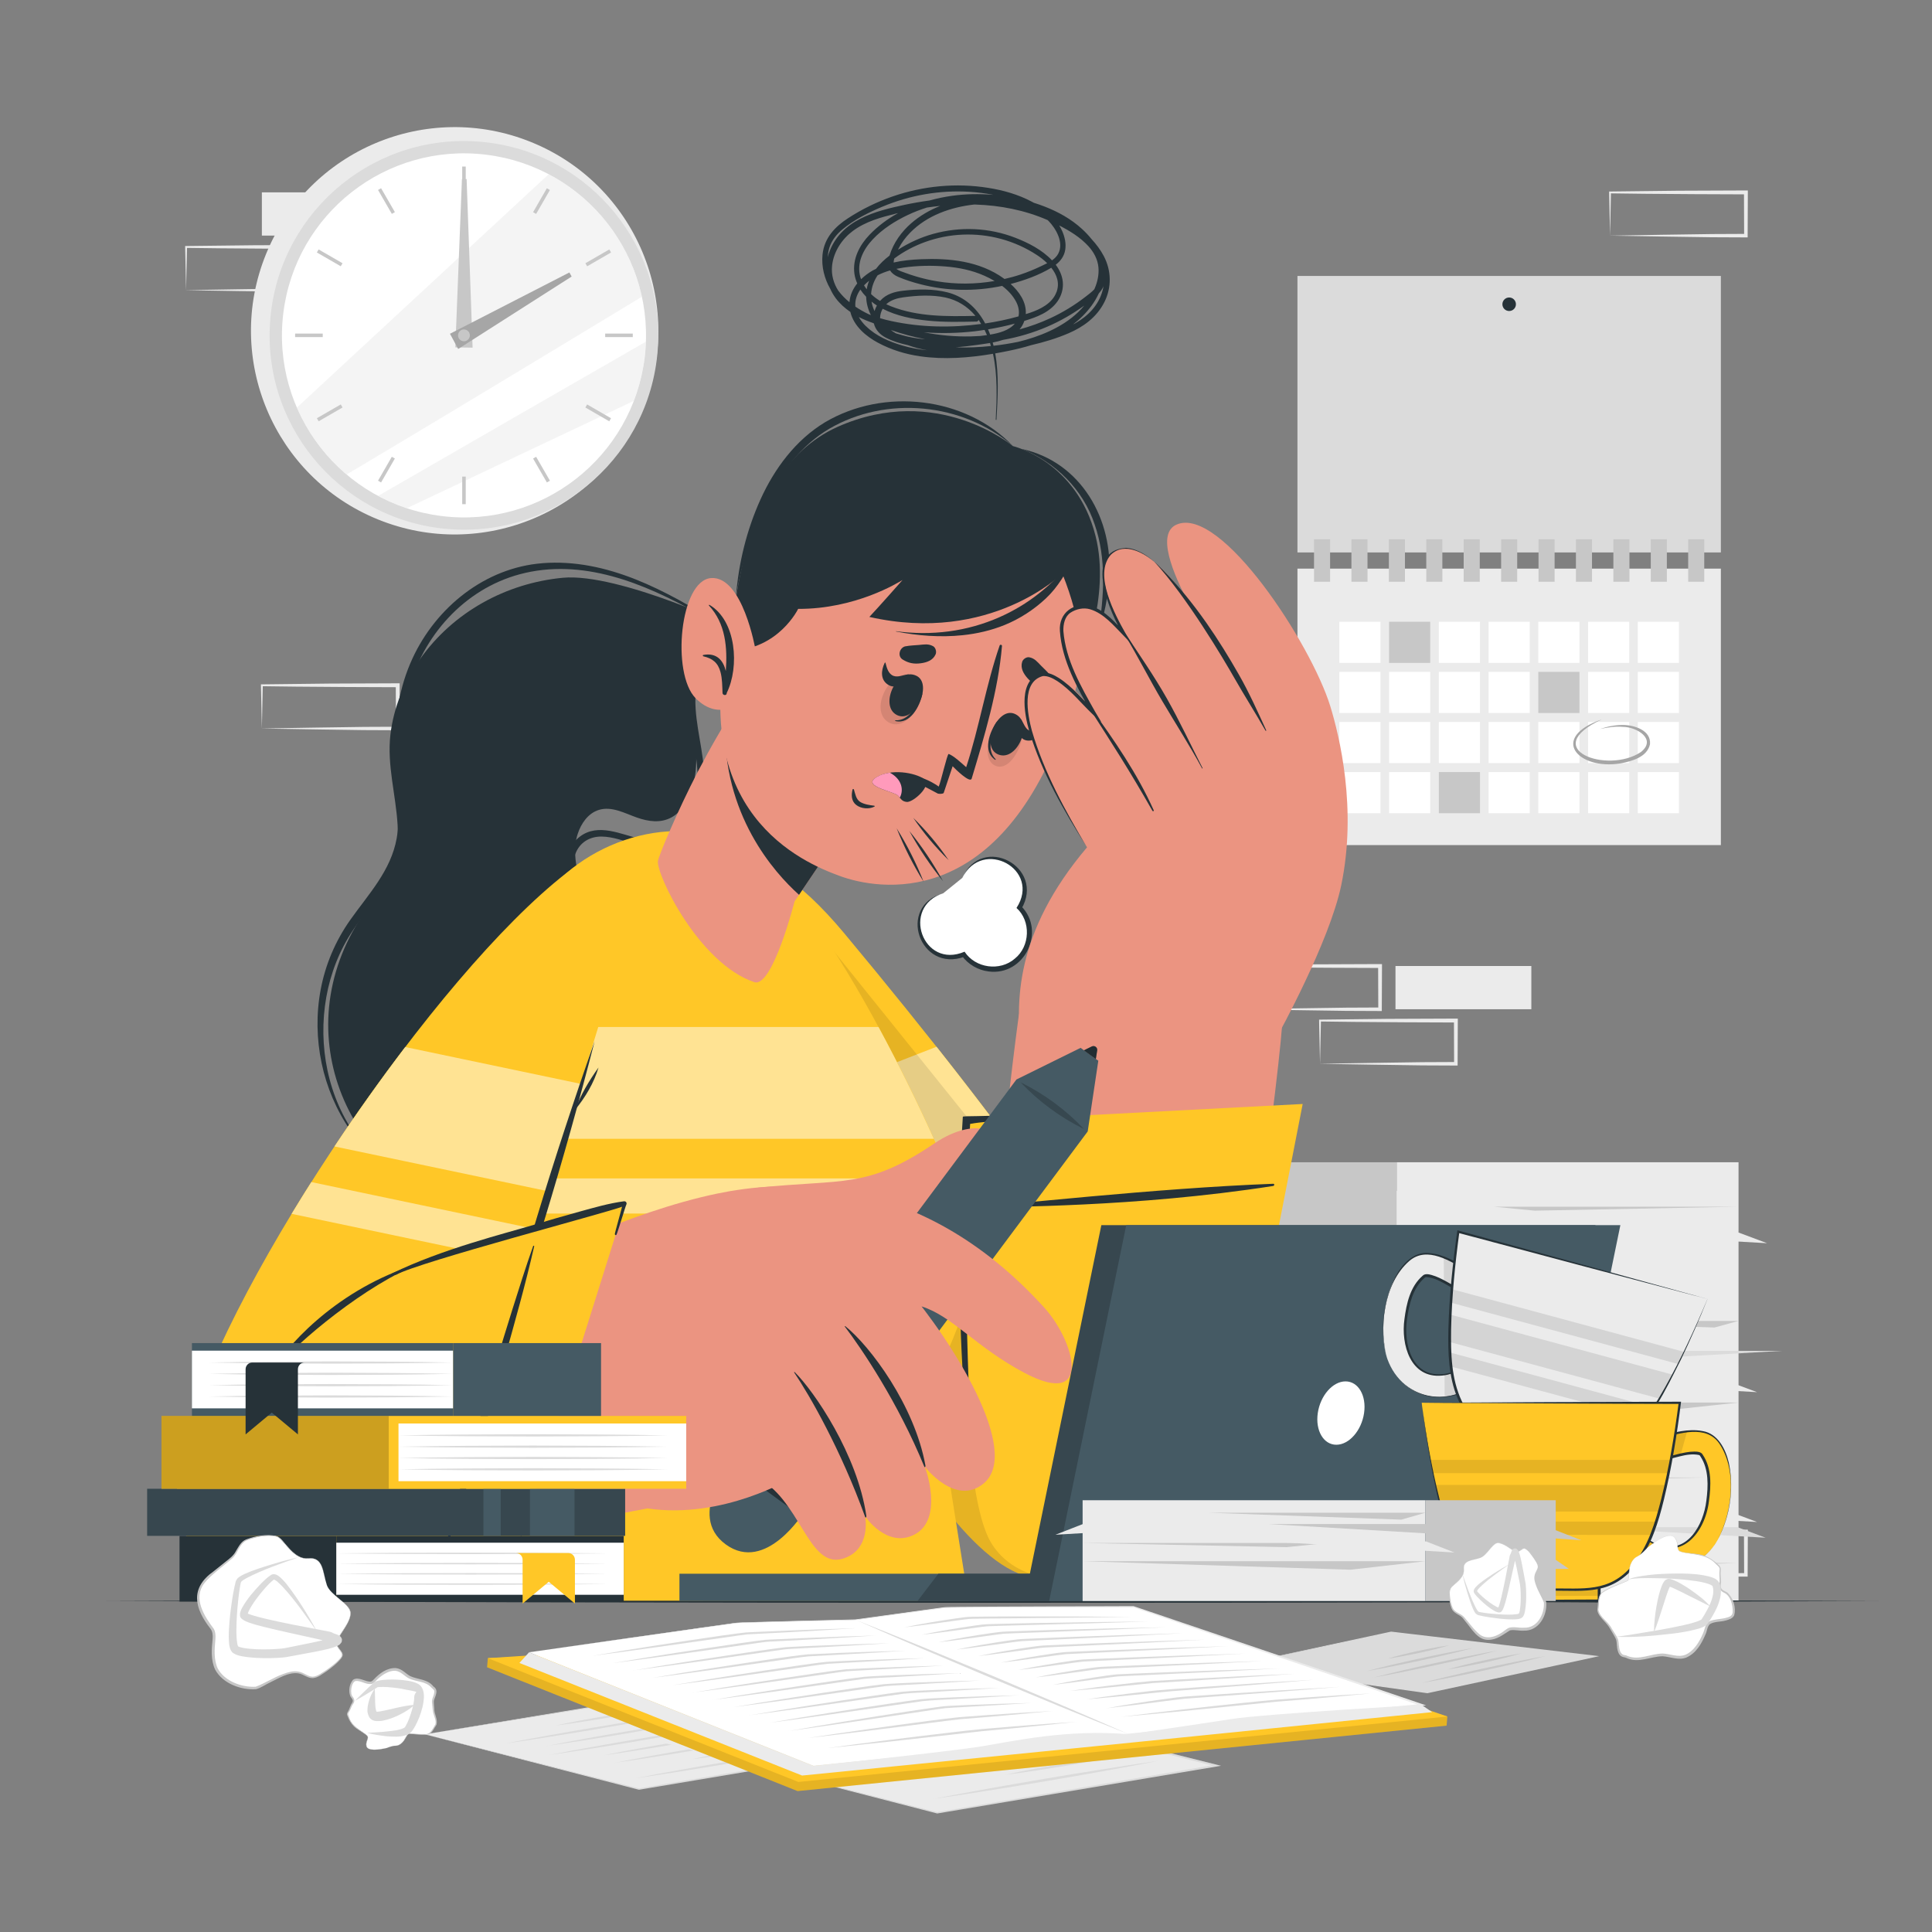 <svg xmlns="http://www.w3.org/2000/svg" viewBox="0 0 500 500"><rect x="0" y="0" width="500" height="500" fill="#808080" stroke="none"/><g id="freepik--background-complete--inject-78"><g><rect x="397.07" y="382.27" width="35.16" height="11.19" transform="translate(829.3 775.72) rotate(180)" style="fill:#ebebeb;"></rect><rect x="330.68" y="308.19" width="35.16" height="11.19" transform="translate(696.51 627.58) rotate(180)" style="fill:#ebebeb;"></rect><path d="M416.68,407.57c5.84-.1,20.81-.35,26.45-.41l8.71-.04-.46,.46-.04-11.19,.5,.5c-5.84-.02-20.73-.07-26.37-.15l-8.79-.11,.24-.24-.24,11.19h0Zm0,0l-.24-11.19v-.23h.24c4.39-.06,13.19-.16,17.58-.2l17.58-.07h.5v.5l-.05,11.19v.46h-.46l-8.87-.04c-5.6-.06-20.51-.31-26.29-.41h0Z" style="fill:#ebebeb;"></path><path d="M322,261.19c5.84-.1,20.81-.35,26.45-.41l8.71-.04-.46,.46-.04-11.19,.5,.5c-5.84-.02-20.73-.07-26.37-.15l-8.79-.11,.24-.24-.24,11.19h0Zm0,0l-.24-11.19v-.23h.24c4.39-.06,13.19-.16,17.58-.2l17.58-.07h.5v.5l-.05,11.19v.46h-.46l-8.87-.04c-5.6-.06-20.51-.31-26.29-.41h0Z" style="fill:#ebebeb;"></path><path d="M341.62,275.3c5.84-.1,20.81-.35,26.45-.41l8.71-.04-.46,.46-.04-11.19,.5,.5c-5.84-.02-20.73-.07-26.37-.15l-8.79-.11,.24-.24-.24,11.19h0Zm0,0l-.24-11.19v-.23h.24c4.39-.06,13.19-.16,17.58-.2l17.58-.07h.5v.5l-.05,11.19v.46h-.46l-8.87-.04c-5.6-.06-20.51-.31-26.29-.41h0Z" style="fill:#ebebeb;"></path><rect x="361.15" y="250" width="35.16" height="11.19" transform="translate(757.46 511.19) rotate(180)" style="fill:#ebebeb;"></rect><rect x="48.16" y="396.38" width="35.16" height="11.19" transform="translate(131.48 803.94) rotate(180)" style="fill:#ebebeb;"></rect><rect x="67.77" y="49.79" width="35.16" height="11.19" transform="translate(170.7 110.76) rotate(180)" style="fill:#ebebeb;"></rect><path d="M48.16,75.09c5.84-.1,20.81-.35,26.45-.41l8.71-.04-.46,.46-.04-11.19,.5,.5c-5.84-.02-20.73-.07-26.37-.15l-8.79-.11,.24-.24-.24,11.19h0Zm0,0l-.24-11.19v-.23h.24c4.39-.06,13.19-.16,17.58-.2l17.58-.07h.5v.5l-.05,11.19v.46h-.46l-8.87-.04c-5.6-.06-20.51-.31-26.29-.41h0Z" style="fill:#ebebeb;"></path><path d="M416.68,60.98c5.84-.1,20.81-.35,26.45-.41l8.71-.04-.46,.46-.04-11.19,.5,.5c-5.84-.02-20.73-.07-26.37-.15l-8.79-.11,.24-.24-.24,11.19h0Zm0,0l-.24-11.19v-.23h.24c4.39-.06,13.19-.16,17.58-.2l17.58-.07h.5v.5l-.05,11.19v.46h-.46l-8.87-.04c-5.6-.06-20.51-.31-26.29-.41h0Z" style="fill:#ebebeb;"></path><path d="M67.77,188.53c5.84-.1,20.81-.35,26.45-.41l8.71-.04-.46,.46-.04-11.19,.5,.5c-5.84-.02-20.73-.07-26.37-.15l-8.79-.11,.24-.24-.24,11.19h0Zm0,0l-.24-11.19v-.23h.24c4.39-.06,13.19-.16,17.58-.2l17.58-.07h.5v.5l-.05,11.19v.46h-.46l-8.87-.04c-5.6-.06-20.51-.31-26.29-.41h0Z" style="fill:#ebebeb;"></path></g><g><rect x="361.45" y="300.79" width="88.48" height="113.55" transform="translate(811.38 715.13) rotate(180)" style="fill:#ebebeb;"></rect><rect x="327.82" y="300.79" width="33.63" height="113.55" transform="translate(689.27 715.13) rotate(180)" style="fill:#c7c7c7;"></rect><polygon points="449.93 362.98 361.45 362.98 430.55 365.07 449.93 362.98" style="fill:#c7c7c7;"></polygon><polygon points="361.45 404.5 449.93 404.5 380.83 406.6 361.45 404.5" style="fill:#c7c7c7;"></polygon><polygon points="449.93 341.85 393.88 341.85 443.7 343.56 449.93 341.85" style="fill:#c7c7c7;"></polygon><polygon points="361.45 392.52 417.49 392.52 367.67 394.23 361.45 392.52" style="fill:#c7c7c7;"></polygon><polygon points="361.45 328.7 417.49 328.7 367.67 330.41 361.45 328.7" style="fill:#c7c7c7;"></polygon><polygon points="428.7 332.79 365.49 332.79 376.02 333.82 428.7 332.79" style="fill:#c7c7c7;"></polygon><polygon points="430.7 370.81 367.49 370.81 378.02 371.84 430.7 370.81" style="fill:#c7c7c7;"></polygon><polygon points="441.33 382.37 378.11 382.37 388.65 383.39 441.33 382.37" style="fill:#c7c7c7;"></polygon><polygon points="449.87 312.29 386.65 312.29 397.19 313.32 449.87 312.29" style="fill:#c7c7c7;"></polygon><polygon points="402.45 349.6 361.45 349.6 354.12 352.34 402.45 349.6" style="fill:#ebebeb;"></polygon><polygon points="392.57 385.93 351.56 385.93 344.24 388.67 392.57 385.93" style="fill:#ebebeb;"></polygon><polygon points="401.59 397.96 360.58 397.96 353.25 400.69 401.59 397.96" style="fill:#ebebeb;"></polygon><polygon points="401.59 317.63 360.58 317.63 353.25 320.37 401.59 317.63" style="fill:#ebebeb;"></polygon><polygon points="461.23 349.6 420.22 349.6 412.89 352.34 461.23 349.6" style="fill:#dbdbdb;"></polygon><polygon points="408.98 319 449.99 319 457.32 321.74 408.98 319" style="fill:#ebebeb;"></polygon><polygon points="406.39 391.15 447.4 391.15 454.73 393.89 406.39 391.15" style="fill:#ebebeb;"></polygon><polygon points="406.39 357.56 447.4 357.56 454.73 360.29 406.39 357.56" style="fill:#ebebeb;"></polygon><polygon points="408.61 395.22 449.62 395.22 456.94 397.96 408.61 395.22" style="fill:#dbdbdb;"></polygon><polygon points="361.45 385.93 328.52 385.93 321.19 388.67 361.45 385.93" style="fill:#c7c7c7;"></polygon><polygon points="349.95 373.64 324.42 373.64 327.82 371.4 349.95 373.64" style="fill:#c7c7c7;"></polygon></g><g><g><rect x="335.78" y="71.42" width="109.58" height="71.55" style="fill:#dbdbdb;"></rect><rect x="335.78" y="147.16" width="109.58" height="71.55" style="fill:#ebebeb;"></rect><g><rect x="346.62" y="160.91" width="10.65" height="10.65" style="fill:#fff;"></rect><rect x="359.49" y="160.91" width="10.65" height="10.65" style="fill:#c7c7c7;"></rect><rect x="372.37" y="160.91" width="10.65" height="10.65" style="fill:#fff;"></rect><rect x="385.24" y="160.91" width="10.65" height="10.65" style="fill:#fff;"></rect><rect x="398.11" y="160.91" width="10.65" height="10.65" style="fill:#fff;"></rect><rect x="410.99" y="160.91" width="10.65" height="10.65" style="fill:#fff;"></rect><rect x="423.86" y="160.91" width="10.65" height="10.65" style="fill:#fff;"></rect><rect x="346.62" y="173.88" width="10.65" height="10.65" style="fill:#fff;"></rect><rect x="359.49" y="173.88" width="10.65" height="10.65" style="fill:#fff;"></rect><rect x="372.37" y="173.88" width="10.65" height="10.65" style="fill:#fff;"></rect><rect x="385.24" y="173.88" width="10.65" height="10.65" style="fill:#fff;"></rect><rect x="398.11" y="173.88" width="10.65" height="10.65" style="fill:#c7c7c7;"></rect><rect x="410.99" y="173.88" width="10.65" height="10.65" style="fill:#fff;"></rect><rect x="423.86" y="173.88" width="10.65" height="10.65" style="fill:#fff;"></rect><rect x="346.62" y="186.84" width="10.65" height="10.65" style="fill:#fff;"></rect><rect x="359.49" y="186.84" width="10.65" height="10.65" style="fill:#fff;"></rect><rect x="372.37" y="186.84" width="10.65" height="10.65" style="fill:#fff;"></rect><rect x="385.24" y="186.84" width="10.65" height="10.65" style="fill:#fff;"></rect><rect x="398.11" y="186.84" width="10.65" height="10.65" style="fill:#fff;"></rect><rect x="410.99" y="186.84" width="10.65" height="10.65" style="fill:#fff;"></rect><rect x="423.86" y="186.84" width="10.65" height="10.65" style="fill:#fff;"></rect><rect x="346.62" y="199.81" width="10.65" height="10.65" style="fill:#fff;"></rect><rect x="359.49" y="199.81" width="10.65" height="10.65" style="fill:#fff;"></rect><rect x="372.37" y="199.81" width="10.65" height="10.65" style="fill:#c7c7c7;"></rect><rect x="385.24" y="199.81" width="10.65" height="10.65" style="fill:#fff;"></rect><rect x="398.11" y="199.81" width="10.65" height="10.65" style="fill:#fff;"></rect><rect x="410.99" y="199.81" width="10.65" height="10.65" style="fill:#fff;"></rect><rect x="423.86" y="199.81" width="10.65" height="10.65" style="fill:#fff;"></rect></g><g><rect x="340.07" y="139.56" width="4.16" height="11" style="fill:#c7c7c7;"></rect><rect x="349.75" y="139.56" width="4.16" height="11" style="fill:#c7c7c7;"></rect><rect x="359.44" y="139.56" width="4.16" height="11" style="fill:#c7c7c7;"></rect><rect x="369.12" y="139.56" width="4.16" height="11" style="fill:#c7c7c7;"></rect><rect x="378.8" y="139.56" width="4.16" height="11" style="fill:#c7c7c7;"></rect><rect x="388.49" y="139.56" width="4.16" height="11" style="fill:#c7c7c7;"></rect><rect x="398.17" y="139.56" width="4.16" height="11" style="fill:#c7c7c7;"></rect><rect x="407.85" y="139.56" width="4.16" height="11" style="fill:#c7c7c7;"></rect><rect x="417.54" y="139.56" width="4.16" height="11" style="fill:#c7c7c7;"></rect><rect x="427.22" y="139.56" width="4.16" height="11" style="fill:#c7c7c7;"></rect><rect x="436.9" y="139.56" width="4.16" height="11" style="fill:#c7c7c7;"></rect></g><path d="M392.32,78.74c0,.97-.78,1.75-1.75,1.75s-1.75-.78-1.75-1.75,.78-1.75,1.75-1.75,1.75,.78,1.75,1.75Z" style="fill:#263238;"></path><path d="M414.61,186.16c-16.66,7.69,1.42,14.28,10.06,8.46,4.19-3.33-1.12-6.51-4.68-6.51-1.97-.17-3.97,.12-5.93,.57,1.9-.66,3.91-1.06,5.95-1.06,2.91,.03,7.32,1.33,7.01,4.99-.75,3.36-4.71,4.38-7.58,4.95-11.13,1.83-18.6-6.7-4.82-11.4h0Z" style="fill:#a6a6a6;"></path></g><g><circle cx="117.66" cy="85.62" r="52.7" transform="translate(-5.96 162.37) rotate(-67.88)" style="fill:#ebebeb;"></circle><circle cx="120.07" cy="86.79" r="50.29" transform="translate(26.81 201.91) rotate(-86.85)" style="fill:#dbdbdb;"></circle><circle cx="120.07" cy="86.79" r="47.11" transform="translate(19.34 195.43) rotate(-83.02)" style="fill:#fff;"></circle><path d="M166.12,76.79c-21.45,13-56.71,34.32-76.42,46.01-5.53-4.67-9.96-10.58-12.87-17.31l65.18-60.41c12.14,6.39,21.14,17.93,24.11,31.71Z" style="fill:#ebebeb; opacity:.5;"></path><path d="M167.15,88.43c-.18,5.38-1.27,10.53-3.11,15.31l-58.76,27.79c-2.58-.85-5.06-1.92-7.42-3.19,17.75-10.26,50.18-28.92,69.29-39.91Z" style="fill:#ebebeb; opacity:.5;"></path><g><rect x="119.62" y="43.1" width=".91" height="7.14" style="fill:#c7c7c7;"></rect><rect x="99.56" y="48.47" width=".91" height="7.14" transform="translate(-12.62 56.97) rotate(-30)" style="fill:#c7c7c7;"></rect><rect x="84.87" y="63.16" width=".91" height="7.14" transform="translate(-15.13 107.26) rotate(-60)" style="fill:#c7c7c7;"></rect><rect x="76.38" y="86.33" width="7.14" height=".91" style="fill:#c7c7c7;"></rect><rect x="81.76" y="106.39" width="7.14" height=".91" transform="translate(-41.99 56.98) rotate(-30)" style="fill:#c7c7c7;"></rect><rect x="96.44" y="121.08" width="7.14" height=".91" transform="translate(-55.23 147.46) rotate(-60.03)" style="fill:#c7c7c7;"></rect><rect x="119.62" y="123.34" width=".91" height="7.14" style="fill:#c7c7c7;"></rect><rect x="139.68" y="117.97" width=".91" height="7.14" transform="translate(-41.99 86.35) rotate(-30)" style="fill:#c7c7c7;"></rect><rect x="154.36" y="103.28" width=".91" height="7.14" transform="translate(-15.13 187.5) rotate(-60)" style="fill:#c7c7c7;"></rect><rect x="156.62" y="86.33" width="7.14" height=".91" style="fill:#c7c7c7;"></rect><rect x="151.25" y="66.27" width="7.14" height=".91" transform="translate(-12.62 86.36) rotate(-30)" style="fill:#c7c7c7;"></rect><rect x="136.56" y="51.59" width="7.14" height=".91" transform="translate(25.05 147.44) rotate(-60.03)" style="fill:#c7c7c7;"></rect></g><g><polygon points="120.76 46.33 122.31 89.97 117.84 89.91 119.55 46.32 120.76 46.33" style="fill:#c7c7c7;"></polygon><polygon points="147.94 71.57 118.58 90.31 116.45 86.38 147.36 70.51 147.94 71.57" style="fill:#a6a6a6;"></polygon><path d="M121.6,86.79c0,.84-.68,1.53-1.53,1.53s-1.53-.68-1.53-1.53,.68-1.53,1.53-1.53,1.53,.68,1.53,1.53Z" style="fill:#c7c7c7;"></path></g></g></g><g><g><polygon points="318.87 431.11 360.04 422.42 412.35 428.68 369.4 438.02 318.87 431.11" style="fill:#dbdbdb;"></polygon><path d="M318.87,431.11s41.15-8.85,41.16-8.85c0,0,52.34,6.18,52.35,6.17l1.49,.18-1.46,.32s-42.99,9.26-43,9.27c-.03,.02-50.5-7.09-50.54-7.08h0Zm0,0s50.74,6.75,50.49,6.74l42.93-9.41,.02,.49s-52.47-6.37-52.25-6.36l-41.2,8.54h0Z" style="fill:#dbdbdb;"></path></g><g><path d="M367.76,435.6c2.53-.67,5.14-1.29,7.76-1.91,2.61-.62,5.28-1.21,7.95-1.8,2.69-.58,5.37-1.15,8.12-1.7l4.12-.82c1.4-.26,2.77-.53,4.19-.77-1.26,.34-2.56,.65-3.84,.98l-3.92,.93c-2.61,.62-5.28,1.21-7.95,1.79-2.69,.58-5.37,1.15-8.12,1.7-2.73,.55-5.48,1.09-8.31,1.59Z" style="fill:#c7c7c7;"></path><path d="M374.57,432.06c2.91-.86,6.03-1.59,9.21-2.29,3.2-.69,6.45-1.34,9.92-1.87-2.91,.86-6.03,1.59-9.21,2.29-3.2,.69-6.45,1.34-9.92,1.87Z" style="fill:#c7c7c7;"></path><path d="M355.36,434.18c2.53-.67,5.14-1.29,7.76-1.91,2.61-.62,5.28-1.21,7.95-1.8,2.69-.58,5.37-1.15,8.12-1.7l4.12-.82c1.4-.26,2.77-.53,4.19-.77-1.26,.34-2.56,.65-3.84,.98l-3.92,.93c-2.61,.62-5.28,1.21-7.95,1.79-2.69,.58-5.37,1.15-8.12,1.7-2.73,.55-5.48,1.09-8.31,1.59Z" style="fill:#c7c7c7;"></path><path d="M353.77,432.47c4.31-1.16,8.83-2.2,13.41-3.2,4.6-.99,9.25-1.95,14.11-2.78-4.31,1.16-8.83,2.2-13.41,3.2-4.6,.99-9.25,1.95-14.11,2.78Z" style="fill:#c7c7c7;"></path><path d="M359.16,429.25c2.38-.74,4.97-1.36,7.61-1.94,2.67-.57,5.39-1.11,8.32-1.52-2.38,.74-4.97,1.36-7.61,1.94-2.67,.57-5.39,1.11-8.32,1.52Z" style="fill:#c7c7c7;"></path></g></g><g><g><polygon points="109.96 448.84 167.09 439.55 222.21 453.39 165.37 463.01 109.96 448.84" style="fill:#ebebeb;"></polygon><path d="M109.96,448.84s57.13-9.46,57.14-9.46c.01-.01,55.16,13.77,55.18,13.77l1.16,.29-1.18,.2s-56.88,9.54-56.89,9.55c-.04,0-55.36-14.34-55.41-14.34h0Zm0,0s55.69,14.05,55.39,14.01l56.83-9.71-.02,.49-55.1-13.92c.32-.04-57.15,9.15-57.09,9.13h0Z" style="fill:#dbdbdb;"></path></g><path d="M164.57,460.19c3.72-.74,7.49-1.43,11.27-2.11,3.77-.69,7.58-1.34,11.39-1.99,3.82-.64,7.64-1.28,11.5-1.88l5.78-.9c1.94-.28,3.87-.58,5.83-.86-1.86,.38-3.74,.72-5.61,1.08l-5.66,1.03c-3.77,.69-7.58,1.34-11.39,1.99-3.82,.64-7.64,1.28-11.5,1.88-3.85,.61-7.71,1.21-11.62,1.76Z" style="fill:#dbdbdb;"></path><path d="M179.21,455.26c4.07-.9,8.28-1.66,12.52-2.39,4.26-.71,8.55-1.39,12.98-1.93-4.07,.9-8.28,1.66-12.52,2.39-4.26,.71-8.55,1.39-12.98,1.93Z" style="fill:#dbdbdb;"></path><path d="M158.94,456.25c3.25-.66,6.55-1.27,9.86-1.88,3.3-.61,6.64-1.18,9.98-1.75,3.35-.56,6.7-1.12,10.09-1.65l5.08-.78c1.71-.24,3.4-.51,5.13-.74-1.62,.34-3.27,.64-4.91,.96l-4.95,.91c-3.3,.61-6.64,1.18-9.98,1.75-3.35,.56-6.7,1.12-10.09,1.64-3.38,.53-6.77,1.05-10.21,1.52Z" style="fill:#dbdbdb;"></path><path d="M156.28,454.25c3-.62,6.06-1.19,9.12-1.75,3.06-.57,6.15-1.1,9.24-1.63,3.1-.52,6.21-1.04,9.34-1.52l4.71-.72c1.59-.22,3.16-.46,4.76-.67-1.5,.31-3.02,.6-4.54,.9l-4.58,.85c-3.06,.57-6.15,1.1-9.24,1.63-3.1,.52-6.21,1.04-9.35,1.52-3.13,.49-6.27,.97-9.47,1.4Z" style="fill:#dbdbdb;"></path><path d="M142.04,454.21c3.72-.74,7.49-1.43,11.27-2.11,3.77-.69,7.58-1.34,11.39-1.99,3.82-.64,7.64-1.28,11.5-1.88l5.78-.9c1.94-.28,3.87-.58,5.83-.86-1.86,.38-3.74,.72-5.61,1.08l-5.66,1.03c-3.77,.69-7.58,1.34-11.39,1.99-3.82,.64-7.64,1.28-11.5,1.88-3.85,.61-7.71,1.21-11.62,1.76Z" style="fill:#dbdbdb;"></path><path d="M141.57,451.84c3.29-.67,6.63-1.29,9.98-1.9,3.34-.62,6.72-1.19,10.1-1.77,3.39-.57,6.78-1.13,10.21-1.67l5.14-.79c1.73-.25,3.44-.51,5.19-.75-1.64,.34-3.31,.65-4.97,.97l-5.01,.92c-3.34,.61-6.72,1.19-10.1,1.77-3.39,.57-6.78,1.13-10.21,1.66-3.42,.54-6.85,1.06-10.33,1.54Z" style="fill:#dbdbdb;"></path><path d="M130.78,451.22c3.72-.74,7.49-1.43,11.27-2.11,3.77-.69,7.58-1.34,11.39-1.99,3.82-.64,7.64-1.28,11.5-1.88l5.78-.9c1.94-.28,3.87-.58,5.83-.86-1.86,.38-3.74,.72-5.61,1.08l-5.66,1.03c-3.77,.69-7.58,1.34-11.39,1.99-3.82,.64-7.64,1.28-11.5,1.88-3.85,.61-7.71,1.21-11.62,1.76Z" style="fill:#dbdbdb;"></path><path d="M143.87,446.55c4.33-.95,8.8-1.75,13.3-2.52,4.52-.76,9.06-1.48,13.75-2.06-4.33,.95-8.8,1.75-13.3,2.52-4.52,.76-9.07,1.48-13.75,2.06Z" style="fill:#dbdbdb;"></path></g><g><g><polygon points="172.14 451.15 244.74 439.34 314.79 456.93 242.56 469.15 172.14 451.15" style="fill:#ebebeb;"></polygon><path d="M172.14,451.15s72.59-11.97,72.61-11.98c.01-.01,70.08,17.52,70.1,17.52l1.16,.29-1.18,.2s-72.27,12.15-72.28,12.15c-.05,0-70.36-18.18-70.41-18.18h0Zm0,0s70.69,17.89,70.39,17.84l72.22-12.31-.02,.49-70.03-17.67c.32-.05-72.62,11.67-72.56,11.65h0Z" style="fill:#dbdbdb;"></path></g><path d="M241.54,465.57c4.73-.94,9.52-1.82,14.32-2.69,4.79-.87,9.63-1.7,14.47-2.53,4.85-.81,9.71-1.63,14.61-2.39l7.35-1.15c2.47-.36,4.92-.74,7.41-1.09-2.36,.48-4.75,.92-7.13,1.37l-7.19,1.31c-4.8,.87-9.63,1.7-14.48,2.53-4.85,.81-9.71,1.63-14.61,2.39-4.89,.77-9.8,1.54-14.76,2.24Z" style="fill:#dbdbdb;"></path><path d="M260.14,459.31c5.18-1.15,10.52-2.11,15.91-3.04,5.41-.91,10.86-1.77,16.49-2.45-5.17,1.15-10.52,2.11-15.92,3.04-5.41,.9-10.86,1.77-16.49,2.45Z" style="fill:#dbdbdb;"></path><path d="M234.38,460.56c4.13-.84,8.33-1.62,12.53-2.38,4.2-.77,8.44-1.5,12.69-2.23,4.26-.71,8.52-1.42,12.82-2.09l6.46-1c2.17-.31,4.33-.64,6.52-.94-2.06,.43-4.16,.81-6.24,1.22l-6.3,1.16c-4.2,.77-8.44,1.5-12.69,2.23-4.26,.71-8.52,1.42-12.82,2.09-4.3,.67-8.6,1.34-12.97,1.93Z" style="fill:#dbdbdb;"></path><path d="M231,458.02c3.82-.79,7.7-1.51,11.59-2.22,3.88-.72,7.81-1.39,11.74-2.07,3.94-.66,7.89-1.32,11.87-1.93l5.98-.92c2.02-.28,4.01-.59,6.04-.86-1.9,.4-3.84,.76-5.76,1.14l-5.82,1.08c-3.88,.72-7.81,1.39-11.74,2.07-3.94,.66-7.89,1.32-11.88,1.93-3.98,.62-7.97,1.23-12.03,1.77Z" style="fill:#dbdbdb;"></path><path d="M212.91,457.97c4.73-.94,9.52-1.82,14.32-2.69,4.79-.87,9.63-1.7,14.47-2.53,4.85-.81,9.71-1.63,14.61-2.39l7.35-1.15c2.47-.36,4.92-.74,7.41-1.09-2.36,.48-4.75,.92-7.13,1.38l-7.19,1.31c-4.8,.87-9.63,1.7-14.48,2.53-4.85,.81-9.71,1.63-14.61,2.39-4.89,.77-9.8,1.54-14.76,2.24Z" style="fill:#dbdbdb;"></path><path d="M212.31,454.96c4.18-.85,8.43-1.63,12.68-2.41,4.25-.78,8.54-1.52,12.84-2.25,4.31-.72,8.62-1.44,12.97-2.12l6.53-1.01c2.2-.32,4.38-.65,6.59-.95-2.09,.43-4.21,.82-6.31,1.24l-6.37,1.17c-4.25,.78-8.54,1.52-12.84,2.25-4.31,.72-8.62,1.44-12.97,2.12-4.35,.68-8.7,1.35-13.12,1.96Z" style="fill:#dbdbdb;"></path><path d="M198.6,454.17c4.73-.94,9.52-1.82,14.32-2.69,4.79-.87,9.63-1.7,14.47-2.53,4.85-.81,9.71-1.63,14.61-2.39l7.35-1.15c2.47-.36,4.92-.74,7.41-1.09-2.36,.48-4.75,.92-7.13,1.37l-7.19,1.31c-4.8,.87-9.63,1.7-14.48,2.53-4.85,.81-9.71,1.63-14.61,2.39-4.89,.77-9.8,1.54-14.76,2.24Z" style="fill:#dbdbdb;"></path><path d="M215.23,448.24c5.5-1.2,11.18-2.22,16.9-3.2,5.74-.96,11.52-1.88,17.48-2.62-5.5,1.2-11.18,2.23-16.9,3.2-5.74,.96-11.52,1.88-17.48,2.62Z" style="fill:#dbdbdb;"></path></g></g><g id="freepik--Table--inject-78"><path d="M27.39,414.34c147-.61,311.91-.62,458.91,0-147,.62-311.91,.61-458.91,0h0Z" style="fill:#263238;"></path></g><g id="freepik--Book_2--inject-78"><g><g><polygon points="126.06 431.49 126.25 429.13 297.13 421.95 374.57 444.23 374.38 446.59 206.42 463.53 126.06 431.49" style="fill:#FFC727;"></polygon><polygon points="126.06 431.49 126.25 429.13 297.13 421.95 374.57 444.23 374.38 446.59 206.42 463.53 126.06 431.49" style="opacity:.1;"></polygon></g><polygon points="126.25 429.13 297.46 417.77 374.57 444.23 206.61 461.17 126.25 429.13" style="fill:#FFC727;"></polygon><g><g><path d="M136.93,427.62l73.58,29.42,157.4-15.82-74.56-25.39s-46.73,.03-48.92,.23c-2.19,.2-23.03,3.14-23.03,3.14,0,0-28.96,.63-30.94,.83-1.98,.2-53.53,7.58-53.53,7.58Z" style="fill:#fff;"></path><path d="M136.93,427.62l73.61,29.34c-.2,0,157.38-15.98,157.34-15.99l-.06,.49s-74.71-25.52-74.48-25.46c-6.83,0-39.05,.03-45.1,.1-1.35,.06-3.18-.05-4.49,.17l-4.47,.6-17.87,2.42c-3.8,.09-23.16,.52-26.57,.63-1.44,.08-3.86,.04-5.3,.3-7.1,.99-44.77,6.29-52.62,7.39h0Zm0,0c8.12-1.17,45.43-6.47,52.6-7.51,1.43-.27,3.81-.23,5.31-.31,3.22-.11,22.9-.6,26.55-.69l17.88-2.46,4.47-.61c1.29-.23,3.19-.12,4.51-.18,5.89-.08,38.52-.17,45.1-.2,.07-.01,74.58,25.31,74.64,25.32l1.09,.37-1.15,.11s-157.44,15.67-157.45,15.65l-73.55-29.5h0Z" style="fill:#ebebeb;"></path></g><g><path d="M221.4,419.2c5.78,2.55,11.59,5.07,17.44,7.57l17.62,7.46,17.77,7.36c5.94,2.44,11.93,4.85,17.94,7.25-5.78-2.55-11.59-5.07-17.44-7.57l-17.62-7.46-17.77-7.36c-5.94-2.44-11.93-4.85-17.94-7.25Z" style="fill:#dbdbdb;"></path><path d="M153.59,428.49c5.61-.73,11.19-1.48,16.76-2.26l16.68-2.37,4.16-.6c.69-.09,1.4-.2,2.06-.27,.7-.06,1.45-.08,2.17-.12l8.72-.45c5.81-.31,11.61-.67,17.4-1.05-5.87,.17-11.73,.38-17.59,.62l-8.77,.38c-.73,.04-1.46,.05-2.2,.11-.76,.08-1.44,.18-2.15,.26l-4.19,.57c-5.54,.82-11.09,1.63-16.6,2.49-5.51,.85-11,1.75-16.46,2.68Z" style="fill:#dbdbdb;"></path><path d="M158.72,430.4c5.61-.73,11.19-1.48,16.76-2.26l16.68-2.37,4.16-.6c.69-.09,1.4-.2,2.06-.27,.7-.06,1.45-.08,2.17-.12l8.72-.46c5.81-.31,11.61-.67,17.4-1.05-5.87,.17-11.73,.38-17.59,.62l-8.77,.38c-.73,.04-1.46,.05-2.2,.11-.76,.08-1.44,.18-2.15,.27l-4.19,.58c-5.54,.82-11.09,1.63-16.6,2.49-5.51,.85-11,1.75-16.46,2.68Z" style="fill:#dbdbdb;"></path><path d="M163.86,432.3c5.48-.71,10.94-1.44,16.38-2.21l16.3-2.31,4.07-.58c1.39-.18,2.66-.42,4.06-.47l8.52-.46c5.69-.31,11.36-.64,17.03-1-5.74,.15-11.47,.34-17.19,.57-2.86,.1-5.71,.24-8.57,.39-1.47,.05-2.87,.3-4.22,.46l-4.09,.57c-5.41,.8-10.84,1.6-16.22,2.44-5.39,.84-10.75,1.71-16.08,2.62Z" style="fill:#dbdbdb;"></path><path d="M169,434.21c5.4-.7,10.78-1.42,16.15-2.18l16.07-2.28c2.67-.36,5.37-.82,8-1.08l8.38-.46c5.6-.31,11.2-.63,16.78-1-5.66,.14-11.31,.33-16.94,.55-2.82,.11-5.62,.24-8.45,.39-2.86,.28-5.45,.69-8.16,1.06-5.34,.79-10.68,1.57-15.98,2.41-5.31,.82-10.59,1.69-15.85,2.58Z" style="fill:#dbdbdb;"></path><path d="M174.14,436.12c5.38-.7,10.75-1.42,16.09-2.17l16.01-2.27c2.66-.36,5.35-.81,7.97-1.09,2.75-.18,5.57-.3,8.35-.46,5.58-.31,11.16-.63,16.72-1-5.64,.14-11.27,.33-16.88,.55-2.81,.11-5.6,.24-8.42,.4-2.84,.29-5.43,.69-8.12,1.07-5.32,.79-10.64,1.57-15.92,2.4-5.29,.82-10.55,1.69-15.79,2.57Z" style="fill:#dbdbdb;"></path><path d="M179.28,438.03c5.36-.7,10.71-1.41,16.04-2.16l15.96-2.26c2.65-.36,5.33-.8,7.94-1.1,2.73-.18,5.55-.3,8.32-.46,5.56-.31,11.12-.63,16.67-.99-5.62,.14-11.23,.32-16.83,.55-2.81,.11-5.58,.24-8.4,.4-2.81,.31-5.4,.7-8.08,1.08-5.3,.79-10.61,1.56-15.87,2.39-5.28,.82-10.52,1.68-15.74,2.57Z" style="fill:#dbdbdb;"></path><path d="M184.41,439.93c5.29-.69,10.57-1.39,15.83-2.13l15.75-2.23c2.62-.36,5.25-.78,7.85-1.1,2.62-.23,5.45-.32,8.17-.48,5.49-.31,10.98-.63,16.45-.99-5.55,.13-11.09,.32-16.61,.53-2.77,.13-5.49,.21-8.3,.43-2.72,.33-5.31,.7-7.94,1.08-5.23,.78-10.47,1.54-15.66,2.37-5.21,.81-10.38,1.66-15.54,2.53Z" style="fill:#dbdbdb;"></path><path d="M189.55,441.84c5.29-.69,10.57-1.39,15.83-2.13l15.75-2.23c2.62-.36,5.25-.78,7.85-1.1,2.62-.23,5.45-.32,8.17-.48,5.49-.31,10.98-.63,16.45-.99-5.55,.13-11.09,.32-16.61,.53-2.77,.13-5.49,.21-8.3,.43-2.72,.33-5.31,.7-7.94,1.08-5.23,.78-10.47,1.54-15.66,2.37-5.21,.81-10.38,1.66-15.54,2.53Z" style="fill:#dbdbdb;"></path><path d="M193.78,443.93c5.37-.71,10.72-1.43,16.05-2.18l15.98-2.28,7.97-1.13c2.61-.26,5.51-.34,8.27-.51,5.57-.31,11.14-.64,16.7-1-5.63,.14-11.25,.32-16.86,.54-2.81,.14-5.57,.2-8.43,.46-2.71,.35-5.37,.72-8.03,1.12-5.3,.8-10.62,1.57-15.89,2.42-5.28,.82-10.53,1.69-15.76,2.58Z" style="fill:#dbdbdb;"></path><path d="M198.92,445.89c5.35-.71,10.69-1.44,16-2.2l15.92-2.3,7.95-1.14c2.59-.28,5.49-.35,8.24-.52,5.56-.31,11.11-.64,16.66-1-5.62,.13-11.23,.32-16.82,.54-2.81,.15-5.56,.19-8.41,.47-2.69,.36-5.35,.72-8,1.13-5.28,.8-10.58,1.58-15.83,2.43-5.26,.83-10.49,1.7-15.71,2.6Z" style="fill:#dbdbdb;"></path><path d="M204.07,447.99c5.18-.72,10.36-1.44,15.51-2.21,5.17-.74,10.28-1.55,15.43-2.3l7.71-1.15c1.3-.21,2.49-.33,3.89-.39l4.05-.22c5.4-.31,10.8-.63,16.19-.99-5.47,.12-10.92,.3-16.36,.52l-4.07,.19c-.68,.04-1.36,.06-2.05,.13-.71,.07-1.34,.17-2,.26-2.6,.36-5.17,.74-7.74,1.14-5.12,.8-10.26,1.58-15.34,2.44-5.1,.83-10.16,1.7-15.22,2.59Z" style="fill:#dbdbdb;"></path><path d="M209.2,449.78c5.26-.61,10.52-1.23,15.75-1.89,5.25-.63,10.45-1.34,15.68-1.99,2.61-.31,5.24-.69,7.81-.96l8.03-.66c5.34-.47,10.68-.95,15.99-1.49-5.42,.3-10.82,.65-16.21,1.02l-8.06,.6c-2.73,.27-5.29,.62-7.91,.96-5.2,.7-10.43,1.37-15.6,2.13-5.19,.72-10.34,1.5-15.49,2.28Z" style="fill:#dbdbdb;"></path><path d="M286.3,442.1c5.01-.54,9.95-1.16,14.87-1.81l3.7-.46c1.22-.17,2.42-.26,3.72-.35l7.63-.55,15.24-1.14c5.08-.38,10.14-.82,15.21-1.22-5.11,.3-10.24,.57-15.35,.9l-15.31,.98-7.64,.51c-1.25,.08-2.6,.17-3.84,.33-1.25,.15-2.47,.33-3.7,.5-4.92,.68-9.76,1.45-14.53,2.32Z" style="fill:#dbdbdb;"></path><path d="M281.36,439.76c4.91-.4,9.79-.85,14.63-1.37,2.43-.23,4.85-.52,7.25-.71l7.37-.56,14.73-1.16c4.91-.38,9.79-.83,14.69-1.24-4.94,.31-9.9,.58-14.83,.92l-14.8,1c-4.89,.36-9.93,.63-14.71,1.25-4.83,.54-9.6,1.17-14.33,1.87Z" style="fill:#dbdbdb;"></path><path d="M276.57,437.64c4.88-.39,9.73-.83,14.53-1.34l7.21-.72,7.35-.45,14.72-.93c4.91-.31,9.79-.68,14.68-1.02-4.94,.23-9.89,.42-14.82,.68l-14.79,.77-7.39,.42c-2.47,.2-4.84,.49-7.24,.76-4.8,.53-9.54,1.16-14.24,1.84Z" style="fill:#dbdbdb;"></path><path d="M272.47,436.04c4.84-.53,9.55-1.24,14.29-1.87,1.22-.14,2.3-.34,3.54-.37l3.72-.18,7.45-.34c9.93-.46,19.84-.95,29.75-1.49-9.99,.29-19.96,.62-29.91,1.01l-7.46,.31-3.73,.16c-1.26,.04-2.55,.2-3.71,.37-4.74,.69-9.4,1.46-13.92,2.4Z" style="fill:#dbdbdb;"></path><path d="M267.98,434.12c4.84-.53,9.55-1.24,14.29-1.87,1.22-.14,2.3-.34,3.54-.37l3.72-.18,7.45-.34c9.93-.46,19.84-.95,29.75-1.49-9.99,.29-19.96,.62-29.91,1.01l-7.46,.31-3.73,.16c-1.26,.04-2.55,.2-3.71,.37-4.74,.69-9.4,1.46-13.92,2.4Z" style="fill:#dbdbdb;"></path><path d="M263.49,432.2c4.84-.53,9.55-1.24,14.29-1.87,1.22-.14,2.3-.34,3.54-.37l3.72-.18,7.45-.34c9.93-.46,19.84-.95,29.75-1.49-9.99,.29-19.96,.62-29.91,1.01l-7.46,.31-3.73,.16c-1.26,.04-2.55,.2-3.72,.37-4.74,.69-9.4,1.46-13.92,2.4Z" style="fill:#dbdbdb;"></path><path d="M259,430.28c4.84-.53,9.55-1.24,14.29-1.87,1.22-.14,2.3-.34,3.54-.37l3.72-.18,7.45-.34c9.93-.46,19.85-.95,29.75-1.49-9.99,.29-19.96,.62-29.91,1.01l-7.46,.31-3.73,.16c-1.26,.04-2.55,.2-3.71,.37-4.74,.69-9.4,1.46-13.92,2.4Z" style="fill:#dbdbdb;"></path><path d="M253.15,428.59c4.84-.53,9.55-1.24,14.29-1.87,1.22-.14,2.3-.34,3.54-.37l3.72-.18,7.45-.34c9.93-.46,19.84-.95,29.75-1.49-9.99,.29-19.96,.62-29.91,1.01l-7.46,.31-3.73,.16c-1.26,.04-2.55,.2-3.71,.37-4.74,.69-9.4,1.46-13.92,2.4Z" style="fill:#dbdbdb;"></path><path d="M247.46,426.92c4.84-.53,9.55-1.24,14.29-1.87,1.22-.14,2.3-.34,3.54-.37l3.72-.18,7.45-.34c9.93-.46,19.84-.95,29.75-1.49-9.99,.29-19.96,.62-29.91,1.01l-7.46,.31-3.73,.16c-1.26,.04-2.55,.2-3.72,.37-4.74,.69-9.4,1.46-13.92,2.4Z" style="fill:#dbdbdb;"></path><path d="M242.97,425c4.83-.53,9.53-1.24,14.26-1.87,1.21-.14,2.3-.35,3.53-.37l3.72-.15,7.46-.27c9.94-.37,19.88-.77,29.8-1.21-10,.19-19.98,.43-29.94,.73l-7.47,.24-3.74,.13c-1.28,.03-2.55,.2-3.72,.36-4.73,.69-9.38,1.46-13.9,2.4Z" style="fill:#dbdbdb;"></path><path d="M238.48,423.08c4.82-.53,9.52-1.24,14.24-1.86,1.21-.14,2.31-.35,3.52-.37l3.72-.12,7.47-.2c9.95-.27,19.91-.55,29.85-.89-10,.08-20,.22-29.97,.41l-7.48,.17-3.74,.1c-1.3,.02-2.55,.2-3.72,.36-4.72,.69-9.37,1.45-13.87,2.4Z" style="fill:#dbdbdb;"></path><path d="M233.99,421.16c4.81-.53,9.5-1.23,14.21-1.86,1.2-.13,2.31-.36,3.5-.36l3.72-.06,7.48-.07c9.98-.1,19.95-.21,29.92-.36-10.02-.1-20.02-.14-30.02-.12l-7.49,.04-3.75,.05c-1.33,.01-2.55,.2-3.72,.36-4.71,.68-9.35,1.45-13.85,2.39Z" style="fill:#dbdbdb;"></path><path d="M214.38,452.38c5.37-.54,10.72-1.09,16.06-1.68l15.98-1.79c2.66-.29,5.33-.63,7.96-.9l8.08-.75c5.38-.52,10.74-1.07,16.08-1.66-5.45,.36-10.88,.77-16.3,1.2l-8.11,.68c-2.73,.27-5.37,.56-8.04,.88-5.31,.64-10.63,1.25-15.91,1.93-5.29,.66-10.56,1.36-15.81,2.08Z" style="fill:#dbdbdb;"></path><path d="M289.94,444.33c5.42-.48,10.83-.97,16.21-1.5l16.14-1.62,8.04-.81,8.15-.66c5.43-.46,10.84-.95,16.23-1.48-5.5,.3-10.97,.65-16.43,1.03l-8.18,.6c-2.76,.24-5.42,.51-8.11,.79-5.36,.58-10.73,1.13-16.07,1.75-5.35,.6-10.67,1.25-15.98,1.91Z" style="fill:#dbdbdb;"></path></g><path d="M367.9,441.22l2.74,1.88-76.53,7.75-86.53,8.66-73.16-29.14,2.5-2.75,73.58,29.42s35.71-3.8,43.63-5.1c7.91-1.3,22.26-4.51,38.03-3.11,0,0,18.05-2.62,26.59-3.95s49.15-3.66,49.15-3.66Z" style="fill:#ebebeb;"></path></g></g></g><g id="freepik--Character--inject-78"><g><g><g><path d="M191.04,163.21c-1.49,.39-2.9,1.05-4.14,1.99-5.6,4.26-7.11,11.63-7.17,18.24-.04,7.08,1.55,14.66-.86,21.49-.94,2.67-2.56,5.2-5.07,6.6-2.84,1.57-6.05,1.08-8.97,.05-3.08-1.07-6.5-3.02-9.86-1.97-2.79,.86-4.6,3.55-5.46,6.21-2.24,6.9,1.78,14.16,2.37,21.04,.65,7.36-.97,14.79-4.6,21.24-3.38,6.02-8.63,10.9-14.75,14.06-2.98,1.54-6.22,2.7-9.51,3.33-3.7,.69-7.48,.57-11.2,1.09-3.45,.5-7.25,1.74-9.27,4.78-1.57,2.35-1.94,12.77,5.41,23.2,.53,.75-.86,1.65-1.66,1.08-1.57-1.06-3.06-2.21-4.48-3.45-11.83-10.3-18.18-25.94-16.66-41.58,.82-8.36,3.77-16.32,8.39-23.29,2.57-3.86,5.5-7.56,7.4-11.82,1.69-3.8,2.17-7.86,1.95-11.98-.45-7.85-2.77-15.48-1.86-23.4,.83-7.06,3.62-13.8,7.7-19.6,8.57-12.11,22.2-19.58,36.89-20.99,14.48-1.38,46.22,13.45,45.4,13.68Z" style="fill:#263238;"></path><path d="M190.57,163.34c-2.82,1.12-5.59,2.55-7.66,4.82-1.86,2.05-3.05,4.63-3.69,7.31-1.45,6.03-.33,12.08,.59,18.09,.86,5.65,1.48,11.67-1.14,16.97-1.11,2.24-2.76,4.35-4.92,5.65-2.45,1.48-5.24,1.58-7.98,.95-4.99-1.16-10.92-4.21-15.67-.64-4.59,3.44-3.89,10.35-3.43,15.36,1.13,12.2,4.4,27.86-6.03,37.2-5.28,4.73-12.71,7.41-19.5,9.04-4.9,1.17-11.11,2.62-13.51,7.58-.09,.18,.21,.28,.3,.1,2.62-5.21,9.1-5.58,14.16-6.57,5.93-1.16,11.97-3.25,17.04-6.59,5.23-3.44,8.49-8.62,9.89-14.68,1.43-6.16,1.02-12.46,.3-18.68-.37-3.19-.81-6.37-1.08-9.57-.25-2.88-.38-5.94,.66-8.69,1.1-2.94,3.66-4.51,6.76-4.49,3.04,.02,5.84,1.2,8.73,1.95,2.59,.67,5.26,.98,7.84,.13,2.07-.68,3.88-1.97,5.33-3.57,3.34-3.68,4.73-8.64,4.7-13.53-.04-6.94-2.38-13.65-2.3-20.59,.04-3.54,.66-7.23,2.56-10.28,2-3.2,5.16-4.85,8.38-6.58,.43-.23,.12-.86-.33-.68Z" style="fill:#263238;"></path><path d="M140.36,145.76c-14.82,1.15-27.5,11.41-33.61,24.64-3.43,7.42-4.74,15.57-4.41,23.7,.31,7.59,1.67,15.3,.32,22.86-1.49,8.37-7.29,14.43-12.02,21.12-3.83,5.43-6.44,11.55-7.66,18.09-2.34,12.53,.45,25.96,7.74,36.44,.93,1.33,1.91,2.62,2.97,3.86,.13,.16,.37-.05,.24-.21-8.24-9.83-11.46-23.27-9.84-35.88,.8-6.21,2.79-12.25,6-17.64,3.96-6.65,9.84-12.06,12.92-19.25,2.89-6.74,2.49-14.26,1.89-21.4-.65-7.8-1.25-15.5,.73-23.17,3.68-14.25,14.45-26.42,28.87-30.3,16.09-4.32,32.12,2.29,45.98,10.07,1.85,1.04,3.7,2.09,5.54,3.15,.21,.12,.42-.18,.22-.31-13.7-8.61-29.12-17.08-45.87-15.78Z" style="fill:#263238;"></path></g><path d="M193.21,154.65c-2.32-.97-5.99-.44-6.99,.92-1,1.36-.5,14.47,2.01,16.55,2.52,2.08,6.99-1.95,6.99-1.95l-2.01-15.52Z" style="fill:#FFC727;"></path></g><g><path d="M218.52,241.57c42.81,51.35,85.8,109.31,83.84,127.54-4.65,43.33-32.08,40.01-36.3,38.93-28.81-7.38-67.88-100.44-78.81-148.55-9.75-42.93,7.34-46.62,31.27-17.92Z" style="fill:#FFC727;"></path><g><g><path d="M260.76,294.8l-55.2,21.5c-3.68-9.26-7.01-18.46-9.9-27.21l46.71-18.19c6.38,8.08,12.57,16.1,18.39,23.9Z" style="fill:#FFC727;"></path><path d="M260.76,294.8l-55.2,21.5c-3.68-9.26-7.01-18.46-9.9-27.21l46.71-18.19c6.38,8.08,12.57,16.1,18.39,23.9Z" style="fill:#fff; opacity:.5;"></path></g><g><path d="M272.52,310.99l-59.48,23.16c-1.23-2.76-2.43-5.55-3.6-8.35l57.62-22.44c1.87,2.58,3.7,5.13,5.46,7.63Z" style="fill:#FFC727;"></path><path d="M272.52,310.99l-59.48,23.16c-1.23-2.76-2.43-5.55-3.6-8.35l57.62-22.44c1.87,2.58,3.7,5.13,5.46,7.63Z" style="fill:#fff; opacity:.5;"></path></g></g><path d="M302.36,369.12c-4.65,43.33-32.08,40.01-36.31,38.93-28.81-7.39-67.88-100.43-78.8-148.55-6.58-28.97-.94-40.07,10.78-35.42l93.76,116.63c7.18,12.55,11.21,22.53,10.58,28.4Z" style="opacity:.1;"></path></g><g><path d="M250.65,414.24l-9.1-57.23s13.18-22.6,9.56-38.12c-3.13-13.42-34.56-82.52-56.05-97.76-17.65-12.51-43.45-4.1-54.6,11.51-18.21,25.49-47.17,84.99-60.23,181.65l170.43-.05Z" style="fill:#FFC727;"></path><g><g><path d="M241.68,294.72H109.18c4.06-10.82,8.2-20.46,12.26-28.94h105.91c5.39,9.95,10.34,20.1,14.33,28.94Z" style="fill:#FFC727;"></path><path d="M241.68,294.72H109.18c4.06-10.82,8.2-20.46,12.26-28.94h105.91c5.39,9.95,10.34,20.1,14.33,28.94Z" style="fill:#fff; opacity:.5;"></path></g><g><path d="M249.63,314.07H102.42c1.01-3.11,2.03-6.15,3.05-9.1H246.11c1.45,3.51,2.64,6.59,3.52,9.1Z" style="fill:#FFC727;"></path><path d="M249.63,314.07H102.42c1.01-3.11,2.03-6.15,3.05-9.1H246.11c1.45,3.51,2.64,6.59,3.52,9.1Z" style="fill:#fff; opacity:.5;"></path></g></g><g><path d="M211.91,342.58c-9.11,1.12-18.25,2.56-27.11,5.01-4.41,1.22-8.73,2.64-13.04,4.16-2.15,.76-4.31,1.44-6.49,2.11-2.23,.69-4.63,1.34-6.98,1.46-.21,.01-.2,.33,.01,.33,2.29,.02,4.47,.03,6.75-.26,2.16-.27,4.31-.78,6.41-1.34,4.48-1.2,8.91-2.6,13.38-3.85,9.02-2.51,18.03-5.02,27.21-6.87,.42-.09,.3-.81-.13-.75Z" style="fill:#263238;"></path><path d="M234.71,350.24c-7.52-.62-15.19-.88-22.74-.64-3.8,.12-7.56,.46-11.33,.9-1.8,.21-3.6,.45-5.39,.72-1.97,.29-3.91,.85-5.89,1.11-.21,.03-.2,.35,.01,.33,1.87-.19,3.78-.07,5.66-.16,1.89-.08,3.78-.18,5.67-.26,3.78-.17,7.56-.29,11.35-.5,7.57-.41,15.11-.74,22.69-.88,.41,0,.37-.59-.02-.62Z" style="fill:#263238;"></path></g></g><g><path d="M136.9,236.04c-45.37,48-94.03,142.67-82.73,162.49,12.59,22.07,75.76-45.2,75.43-49.05-.25-2.9,13.62-58,29.92-102.05,16.29-44.01-11.4-23.25-22.62-11.38Z" style="fill:#f7a9a0;"></path><g><g><path d="M130.03,349.55c1.84-6.46,23.49-80.88,31.79-106.11,7.45-22.65,3.09-31.79-15.3-17.45-33.86,26.39-86.3,103.54-98.05,144.48-11.33,39.44,14.79,39.43,41.02,20.81,21.48-15.25,40.54-41.73,40.54-41.73Z" style="fill:#FFC727;"></path><g><g><path d="M150.36,280.51c-2.75,9.18-5.61,18.79-8.28,27.83l-55.52-11.64c5.87-8.82,12.06-17.51,18.32-25.73l45.48,9.54Z" style="fill:#FFC727;"></path><path d="M150.36,280.51c-2.75,9.18-5.61,18.79-8.28,27.83l-55.52-11.64c5.87-8.82,12.06-17.51,18.32-25.73l45.48,9.54Z" style="fill:#fff; opacity:.5;"></path></g><g><path d="M139.17,318.21c-.9,3.06-1.76,5.99-2.57,8.76l-61.12-12.83c1.65-2.73,3.35-5.48,5.09-8.22l58.6,12.29Z" style="fill:#FFC727;"></path><path d="M139.17,318.21c-.9,3.06-1.76,5.99-2.57,8.76l-61.12-12.83c1.65-2.73,3.35-5.48,5.09-8.22l58.6,12.29Z" style="fill:#fff; opacity:.5;"></path></g></g></g><g><path d="M126.14,360.73c7.93-30.8,17.18-61.25,27.75-91.25-7.92,30.8-17.19,61.25-27.75,91.25h0Z" style="fill:#263238;"></path><path d="M148.83,287.23c1.48-3.97,3.62-7.53,6.07-10.97-1.2,4.04-3.41,7.7-6.07,10.97h0Z" style="fill:#263238;"></path></g></g></g><g><g><path d="M170.27,222.81c-.49,3.38,10.51,26.49,24.94,31.37,4.7,1.58,10.42-20.89,10.42-20.89l1.15-1.7,16.07-23.82-22.98-31.68-3.41-4.34s-3.97,6.81-8.82,15.33c-.23,.39-.45,.79-.69,1.21-.29,.47-.56,.92-.81,1.38-.74,1.26-1.49,2.56-2.21,3.86-.55,.99-1.1,1.95-1.64,3.01-.57,1.05-1.1,2.08-1.68,3.13-5.42,10.48-10.1,21.7-10.33,23.13Z" style="fill:#eb9481;"></path><path d="M187.64,187.08c-.65,23.7,12.64,38.67,19.15,44.5l16.07-23.82-22.98-31.68-3.41-4.34s-3.97,6.81-8.82,15.33Z" style="fill:#263238;"></path></g><g><path d="M275.21,188.2c-17.4,47.32-47.73,42.24-57.94,38.48-9.27-3.41-40.38-16.22-27.97-65.08,12.42-48.86,39.94-55.73,61.54-49.04,21.61,6.69,41.77,28.32,24.36,75.64Z" style="fill:#eb9481;"></path><g><path d="M189.37,168.38c12.17-.4,17.19-10.8,17.19-10.8,14.88,.05,25.89-6.8,27.02-7.48-.72,.81-5.87,6.66-8.59,9.56,31.37,7.11,49.94-11.22,49.94-11.22,5.36,13.46,4.64,20.28,4.71,23.87,0,0,7.9-17.72,3.89-33.59-4.9-19.44-21.39-23.27-21.39-23.27,0,0-19.65-16.45-45.39-4.97-27.72,12.4-27.39,57.91-27.39,57.91Z" style="fill:#263238;"></path><path d="M249.13,164.39c-5.75,.61-11.65,.14-17.25-.96-.05,0-.03-.08,.02-.07,9.18,1.22,18.37,.1,26.87-3.68,3.59-1.6,6.96-3.61,10.04-6.05,3.23-2.55,6.68-5.75,8.64-9.4,.15-.28,.58-.05,.43,.23-2.07,3.86-4.01,7.41-7.24,10.44-3.07,2.88-6.7,5.23-10.6,6.83-3.49,1.42-7.16,2.27-10.91,2.66" style="fill:#263238;"></path><path d="M262.15,115.44c-12.99-11.21-32.8-13.12-47.59-4.45-7.3,4.34-12.57,11.39-16.34,18.92-3.78,7.69-6.32,16-7.75,24.46,.67-8.61,2.75-17.17,6.35-25.13,3.61-7.97,9.1-15.38,16.71-19.97,15.26-9,36.29-6.64,48.61,6.16h0Z" style="fill:#263238;"></path><path d="M264.39,116.18c15.42,3.33,23.79,18.3,22.65,33.39-.24,4.86-1.26,9.62-2.79,14.17,1.45-9.3,2.16-19.04-.94-28-2.97-8.96-10.09-16.11-18.91-19.56h0Z" style="fill:#263238;"></path></g><g><path d="M195.49,168s-3.28-18.92-11.42-18.4c-8.14,.52-10.34,24.68-4.07,31.07,6.27,6.39,12.3,.7,12.3,.7l3.19-13.37Z" style="fill:#eb9481;"></path><path d="M183.62,156.54c-.12-.07-.22,.09-.14,.18,4.31,4.65,4.8,10.9,4.36,16.94-.66-2.71-2.31-4.8-5.83-4.16-.19,.03-.15,.31,.01,.35,2.4,.56,3.8,1.67,4.45,4.11,.46,1.73,.44,3.62,.52,5.4,.03,.59,1,.74,1.08,.11,0-.05,0-.1,.01-.14,3.32-6.72,2.5-18.69-4.47-22.79Z" style="fill:#263238;"></path></g><g><path d="M236.9,175.14c-5.89-3.48-12.42,8.56-6.96,11.79,5.37,3.17,11.9-8.87,6.96-11.79Z" style="opacity:.1;"></path><path d="M262.91,185.56c-5.37-2.23-10.23,10.58-5.25,12.64,4.9,2.03,9.75-10.77,5.25-12.64Z" style="opacity:.1;"></path><path d="M271.79,174.75c-.74-.94-1.59-1.68-2.42-2.53-.94-.96-1.59-1.83-2.96-2.11-.74-.16-1.65,.46-1.87,1.16-.51,1.63,.35,3.1,1.43,4.3,1.17,1.31,2.41,2.01,4.15,2.29,1.68,.26,2.65-1.86,1.67-3.1Z" style="fill:#263238;"></path><path d="M234.37,167.26c1.18-.23,2.3-.24,3.49-.35,1.34-.12,2.39-.35,3.62,.32,.66,.36,.95,1.43,.66,2.1-.68,1.57-2.28,2.12-3.89,2.33-1.74,.23-3.14-.04-4.64-.97-1.45-.89-.8-3.14,.75-3.44Z" style="fill:#263238;"></path><path d="M221,204.34c.34,1.11,.53,2.48,1.58,3.17,1.01,.66,2.5,.86,3.68,1.01,.12,.02,.16,.17,.05,.23-1.42,.73-3.48,.56-4.75-.45-1.24-.99-1.27-2.54-.92-3.98,.05-.2,.32-.14,.37,.02Z" style="fill:#263238;"></path><path d="M230.51,200.89c6.05,.82,9.05,2.87,12.22,4.5,.39,.08,1.32,.12,1.51-.2v-.02c.05-.12,2.3-6.87,2.3-6.87,.73,.78,4.54,4.5,4.93,3.2,3.26-10.82,6.88-22.84,7.84-34.29,.05-.38-.51-.49-.61-.13-3.54,10.27-5.25,21.1-8.65,31.47-1.25-1.09-3.25-2.98-4.54-3.43-.38-.03-2.05,7.4-2.58,8.45,0,0-4.84-3.9-12.62-3.42-1.73,.11-2.03,.44,.18,.75Z" style="fill:#263238;"></path><g><path d="M234.62,207.54c1.68,.23,6.78-4.36,4.53-5.94-2.25-1.59-8.68-2.88-12.57-.29-3.41,2.28,4.93,3.54,5.85,4.6,.76,.89,.99,1.47,2.2,1.63Z" style="fill:#263238;"></path><path d="M232.43,205.92c.17,.21,.29,.38,.43,.52,1.01-1.8,.74-4.68-2.57-6.48-1.34,.19-2.63,.6-3.71,1.33-3.39,2.29,4.94,3.56,5.85,4.63Z" style="fill:#ff9abb;"></path></g><g><g><path d="M238.72,179.51c.03-.13-.32,.05-.37,.18-1.24,3.29-3.21,6.86-6.59,6.72-.11,0-.16,.16-.05,.19,3.8,.97,6.37-3.78,7.01-7.1Z" style="fill:#263238;"></path><path d="M237.22,174.92c-5.06-2.55-9.8,7.76-5.1,10.13,4.62,2.33,9.35-7.99,5.1-10.13Z" style="fill:#263238;"></path></g><path d="M234.94,174.53c-1.17,.17-2.52,.8-3.66,.4-1.31-.45-1.77-1.97-2.11-3.38-.04-.15-.17-.1-.23,.04-.94,1.96-1.11,4.34,.88,5.61,1.81,1.16,4,.04,5.41-1.72,.26-.33,.19-1.02-.28-.95Z" style="fill:#263238;"></path></g><g><g><path d="M258.05,186.67c.08-.11,.18,.27,.11,.4-1.59,3.14-2.89,7-.5,9.4,.07,.07,0,.23-.11,.17-3.28-2.14-1.51-7.25,.5-9.96Z" style="fill:#263238;"></path><path d="M262.45,184.68c5.3,2.01,.9,12.47-4.02,10.61-4.84-1.83-.43-12.29,4.02-10.61Z" style="fill:#263238;"></path></g><path d="M264.34,186.29c.59,.9,.99,2.25,1.95,2.73,1.11,.56,2.44-.22,3.62-.99,.12-.08,.17,.04,.11,.18-.79,2.02-2.32,3.83-4.41,3.4-1.9-.39-2.46-2.65-2.1-4.84,.07-.41,.59-.85,.82-.49Z" style="fill:#263238;"></path></g></g></g><g><g><path d="M249.04,227.2c1.17-2.79,3.81-4.96,7.34-5.16,2.8-.16,5.61,1.18,7.21,3.48,2.12,3.05,2,6.68,.25,9.39,1.19,1.2,2.04,2.79,2.43,4.64,.8,3.84-1.01,7.95-4.39,9.94-4.43,2.61-9.67,1.28-12.44-2.45l-.35,.13c-5,1.85-10.64-1.36-11.27-7-.32-2.8,.91-5.69,3.13-7.43,1-.78,2.07-1.29,3.16-1.56" style="fill:#fff;"></path><path d="M249.04,227.2c5.12-11.59,21.6-2.81,15.3,8.03l-.08-.75c6.57,6.59,.8,18.17-8.42,16.93-2.73-.33-5.27-1.83-6.89-4.02l.69,.2c-11.62,4.28-17.64-13.08-5.54-16.42-11.04,3.56-5.26,19.77,5.53,15.13,2.8,4.28,9.17,5.15,13.01,1.79,3.95-3.16,4.22-9.71,.43-13.11,6.49-9.96-8.78-18.29-14.03-7.78h0Z" style="fill:#263238;"></path></g><path d="M239.03,228.19c-2.74-4.4-5.07-9.01-6.98-13.83,2.74,4.4,5.07,9.02,6.98,13.83h0Z" style="fill:#263238;"></path><path d="M245.51,222.61c-3.41-3.35-6.47-7-9.16-10.95,3.41,3.35,6.46,7,9.16,10.95h0Z" style="fill:#263238;"></path><path d="M244.06,228.06c-3.29-4.08-6.21-8.41-8.73-13.01,3.3,4.07,6.21,8.42,8.73,13.01h0Z" style="fill:#263238;"></path></g></g><g><g><path d="M262.72,395.54c-7.36-18.63-8.01-66,.92-132.63,1.46-10.89,68.74-13.31,68.42-1.57-.41,14.8-12.03,95.94-12.91,100.09-7.42,34.99-51.55,46.48-56.44,34.1Z" style="fill:#eb9481;"></path><g><path d="M330.71,267.92s13.31-24.03,16.4-38.81c4.13-19.8-.45-38.6-2.84-46.36-5-16.2-28.3-51.92-39.75-47-10.37,4.45,15.28,39.76,15.28,39.76,0,0-20.22-40.31-31.72-32.66-11.5,7.65,20.61,46.94,20.61,46.94,0,0-21.7-40.95-32.32-31.19-8.02,7.38,19.06,44.61,19.06,44.61,0,0-18.9-35.07-27.47-27.84-9.48,8,13.36,43.92,13.36,43.92-18.7,22.06-18.58,40.22-16.96,53.12,.39,3.12,66.35-4.49,66.35-4.49Z" style="fill:#eb9481;"></path><g><path d="M327.69,188.99c-2.2-4.82-4.4-9.72-7.03-14.33-2.62-4.61-5.41-9.13-8.45-13.47-7.46-10.65-13.8-16.16-13.44-15.78,8.38,9.05,18.03,25.4,20.66,30.02,2.62,4.6,5.47,9.07,8.09,13.67,.07,.12,.22,0,.17-.11Z" style="fill:#263238;"></path><path d="M311.22,198.77c-3.08-6.03-5.92-12.14-9.26-18.04-3.33-5.87-7.01-11.15-10.73-16.78-.29-.43-.43-.14-.15,.31,3.5,5.77,6.29,11.38,9.72,17.19,3.42,5.79,7.09,11.49,10.29,17.4,.05,.09,.18,0,.14-.08Z" style="fill:#263238;"></path><path d="M298.59,209.71c-4.23-9.46-10.21-18.13-16.28-26.5-.3-.42-.44-.01-.15,.43,5.58,8.71,10.01,15.5,16.1,26.22,.1,.17,.42,.05,.33-.15Z" style="fill:#263238;"></path></g><path d="M281.33,219.29c-6-9.42-11.67-19.23-14.94-29.99-1.37-4.71-3-13.66,3.46-15.21,1.6-.1,2.97,.63,4.18,1.37,3.55,2.29,6.3,5.73,9.26,8.56l-.71,.61c-3.78-6.6-7.74-13.58-8.28-21.32-.34-4.71,3.6-7.57,8.04-6.45,3.85,1.16,6.36,4.4,9,7.16l-.58,.44c-3.4-5.61-10.69-21.94,.67-22.68,3.04,.24,5.67,2.08,7.84,4.08-3.02-2.73-8.27-5.75-11.79-2.28-4.53,5.1,1.05,15.49,3.9,20.5l1.71,2.84-2.29-2.4c-2.56-2.6-5.11-5.76-8.68-6.84-1.72-.5-3.62-.08-5.09,.89-1.45,.99-1.88,2.92-1.83,4.72,.58,7.51,4.56,14.39,8.18,20.84l1.67,2.79-2.39-2.18c-3.03-2.9-5.6-6.23-9.12-8.53-1.13-.71-2.4-1.33-3.63-1.25-5.63,1.5-3.99,9.91-2.86,14.16,3.13,10.7,8.56,20.64,14.27,30.17h0Z" style="fill:#263238;"></path></g></g><g><path d="M337.13,285.71l-87.06,4.54s-4.3,91.91,6.55,109.22c12.58,20.06,57.48,7.19,65.98-39.4l14.53-74.35Z" style="fill:#FFC727;"></path><path d="M329.51,306.93c-36.43,5.65-68.93,5.18-75.74,5.73-.32,.03-.33-.5,0-.51,6.72-.2,44.74-4.63,75.74-5.79,.36-.01,.35,.5,0,.56Z" style="fill:#263238;"></path><path d="M251.4,377.45c-.41-11.37-.88-22.74-1.17-34.11-.29-11.37-.25-22.73-.06-34.09,.11-6.27,.63-12.11,.9-18.38,3.26-.59,5.19-.51,9.16-1.15,.49-.08,.34-1.25-.15-1.2-4.34,.49-10.88,.21-10.9,.5-.78,11.36-.82,23.55-.86,34.95-.04,11.45,.27,22.9,1.02,34.32,.42,6.42,1.07,12.81,1.9,19.18,.01,.11,.17,.09,.17-.02Z" style="fill:#263238;"></path></g></g><g><g><path d="M56.18,401.43c15.22,10.01,46.2,1.16,117.2-12.16,9.82-1.84,11.96-73.68,1.36-72.25-13.34,1.8-64.73,11.67-68.39,12.87-30.93,10.09-60.49,64.75-50.16,71.55Z" style="fill:#eb9481;"></path><g><path d="M196.21,307.38c22-2.34,28.01,.43,45.52-11.41,11.49-7.77,21.39-3.76,14.56,8.95-11.16,20.79-38.91,29.78-49.43,30.12l-10.66-27.66Z" style="fill:#eb9481;"></path><g><path d="M189.73,377.74s-12.35,14.32-1.91,21.95c10.45,7.63,20.33-8.49,20.33-8.49l-18.42-13.45Z" style="fill:#455a64;"></path><path d="M263.04,279.4v-.03h.02l16.6-8.19,4.58,3.34h0l-2.74,18.3v.02h-.02l-73.76,98.96-18.43-13.46,73.75-98.95Z" style="fill:#455a64;"></path><g><rect x="186.32" y="380.86" width="26.64" height="5.29" transform="translate(264.61 -43.94) rotate(36.14)" style="fill:#263238;"></rect><rect x="189.77" y="376.15" width="26.64" height="5.29" transform="translate(262.5 -46.88) rotate(36.14)" style="fill:#263238;"></rect><polygon points="193.89 368.8 200.83 373.87 218.34 341.75 215.68 340.03 193.89 368.8" style="fill:#263238;"></polygon></g><g><path d="M283.6,274.09l.35-2.25c.12-.77-.68-1.36-1.39-1.02l-2.06,1.01,3.1,2.26Z" style="fill:#455a64;"></path><path d="M283.6,274.09l.35-2.25c.12-.77-.68-1.36-1.39-1.02l-2.06,1.01,3.1,2.26Z" style="opacity:.5;"></path></g><path d="M280.54,292.2c-6.14-3.02-11.72-7.13-16.42-12.1,6.14,3.01,11.72,7.14,16.42,12.1h0Z" style="opacity:.2;"></path></g><path d="M137.36,326.59s25.05-12.87,48.24-17.69c16.04-3.33,51.75-6.69,84.64,29.49,7.8,8.58,12.83,26.34-5,16.96-12.67-6.67-18.69-14.73-26.76-17.26,0,0,3.72,23.35-5.18,30.83-3.98,3.34-15.05,12.21-24.66,17.89,0,0-1.8-1.76-3.76-4.31,0,0-17.69,10.78-37.34,7.88l-30.18-63.78Z" style="fill:#eb9481;"></path><g><path d="M201.42,308.16c7.48,4.21,23.19,13.41,33.42,25.4,11.37,13.32,29.67,42.04,19.76,50.33-7.27,6.08-15.23-4.27-15.23-4.27,0,0,5.06,13.47-2.71,17.52-7.08,3.69-12.75-4.68-12.75-4.68,0,0,1.67,8.7-5.84,10.94-9.03,2.7-11.04-15.97-22.55-21.14-2.58-1.16,5.9-74.1,5.9-74.1Z" style="fill:#eb9481;"></path><g><path d="M218.77,343.22c6.39,5.12,17.91,20.46,20.73,36.05,.06,.35-.17,.59-.3,.28-6.75-16.51-16.2-30.52-20.56-36.23-.06-.08,.05-.16,.13-.11Z" style="fill:#263238;"></path><path d="M205.66,355.09c5.06,4.98,16.23,21.32,18.55,37.23,.05,.36-.2,.58-.31,.26-6.35-17.54-14.35-31.43-18.37-37.39-.05-.08,.07-.16,.13-.1Z" style="fill:#263238;"></path></g></g></g></g><g><path d="M161.78,311.75l-31.75,101.05s-67.36,.49-78.84-12.19c-8.21-9.06,20.45-61.62,54.74-72.72l55.84-16.14Z" style="fill:#FFC727;"></path><g><path d="M70.17,355.32c3.35-6.27,16.07-20.8,35.79-27.51,.17-.06,.31,.2,.14,.28-14.21,6.42-31.94,21.64-35.69,27.4-.1,.15-.32-.01-.24-.17Z" style="fill:#263238;"></path><path d="M115.83,398.12c2.29-9.98,5.11-19.82,7.96-29.66,2.85-9.84,5.68-19.69,8.78-29.47,1.75-5.52,3.47-11.06,5.41-16.51,.05-.14,.3-.09,.27,.06-2.28,9.96-5.07,19.83-7.84,29.67-2.78,9.86-5.67,19.7-8.65,29.51-1.68,5.54-3.47,11.05-5.41,16.51-.1,.27-.57,.18-.5-.11Z" style="fill:#263238;"></path><path d="M161.49,310.89c-3.96,.53-7.78,1.65-11.63,2.71-3.85,1.05-7.67,2.17-11.49,3.32-7.59,2.29-23.94,6.29-36.92,12.65-.14,.07,.93,.41,1.07,.33,6.03-3.34,54.69-16.09,58.46-17.6-.03,.31-1.88,6.78-1.87,7.1,.01,.22,.3,.36,.43,.14,.31-.53,2.28-7.24,2.55-7.78,.22-.45-.09-.93-.6-.86Z" style="fill:#263238;"></path><path d="M135.1,396.66c-1.43,5.62-2.98,11.21-4.56,16.79-8.94,.22-17.87,.02-26.8-.46-13.1-.83-26.35-2.05-39-5.76-1.39-.47-2.77-.97-4.14-1.46,11.29,2.93,22.95,3.74,34.54,4.67,11.61,.82,23.25,1.34,34.89,1.68l-.64,.47c1.84-5.33,3.72-10.65,5.71-15.93h0Z" style="fill:#263238;"></path></g></g></g></g></g><g id="freepik--Device--inject-78"><g><g><rect x="175.84" y="407.28" width="147.54" height="7.06" style="fill:#455a64;"></rect><polygon points="323.38 407.28 323.38 414.34 237.45 414.34 242.85 407.28 323.38 407.28" style="fill:#37474f;"></polygon></g><g><polygon points="265.08 414.34 392.96 414.34 412.91 317.06 285.03 317.06 265.08 414.34" style="fill:#37474f;"></polygon><polygon points="271.52 414.34 399.4 414.34 419.35 317.06 291.47 317.06 271.52 414.34" style="fill:#455a64;"></polygon><path d="M353.02,365.7c-.66,4.53-3.87,8.2-7.18,8.2s-5.46-3.67-4.8-8.2c.66-4.53,3.87-8.2,7.18-8.2,3.31,0,5.46,3.67,4.8,8.2Z" style="fill:#fff;"></path></g></g></g><g id="freepik--Books_1--inject-78"><g><g><rect x="87.02" y="397.48" width="74.39" height="17.01" transform="translate(248.44 811.98) rotate(180)" style="fill:#263238;"></rect><rect x="46.45" y="397.48" width="40.57" height="17.01" transform="translate(133.48 811.98) rotate(180)" style="fill:#263238;"></rect><rect x="87.02" y="399.25" width="74.39" height="13.48" transform="translate(248.44 811.98) rotate(180)" style="fill:#fff;"></rect><path d="M156.6,409.96c-5.8,.07-11.6,.12-17.39,.14l-17.39,.04-17.39-.04c-5.8-.03-11.6-.08-17.39-.15,5.8-.07,11.6-.12,17.39-.15l17.39-.04,17.39,.04c5.8,.03,11.6,.08,17.39,.14Z" style="fill:#dbdbdb;"></path><path d="M156.6,407.31c-5.8,.07-11.6,.12-17.39,.14l-17.39,.04-17.39-.04c-5.8-.03-11.6-.08-17.39-.15,5.8-.07,11.6-.12,17.39-.15l17.39-.04,17.39,.04c5.8,.03,11.6,.08,17.39,.14Z" style="fill:#dbdbdb;"></path><path d="M156.6,404.67c-5.8,.07-11.6,.12-17.39,.14l-17.39,.04-17.39-.04c-5.8-.03-11.6-.08-17.39-.15,5.8-.07,11.6-.12,17.39-.15l17.39-.04,17.39,.04c5.8,.03,11.6,.08,17.39,.14Z" style="fill:#dbdbdb;"></path><path d="M156.6,402.02c-5.8,.07-11.6,.12-17.39,.14l-17.39,.04-17.39-.04c-5.8-.03-11.6-.08-17.39-.15,5.8-.07,11.6-.12,17.39-.15l17.39-.04,17.39,.04c5.8,.03,11.6,.08,17.39,.14Z" style="fill:#dbdbdb;"></path><path d="M148.79,403.65v11.35l-6.77-5.64-6.77,5.64v-11.35c0-.96-.78-1.73-1.73-1.73h13.54c.96,0,1.73,.78,1.73,1.73Z" style="fill:#FFC727;"></path></g><g><rect x="38.08" y="385.29" width="123.71" height="12.19" style="fill:#37474f;"></rect><rect x="137.15" y="385.29" width="11.53" height="12.19" style="fill:#455a64;"></rect><rect x="125.11" y="385.29" width="4.47" height="12.19" style="fill:#455a64;"></rect></g><g><rect x="100.6" y="366.44" width="76.99" height="18.85" transform="translate(278.19 751.73) rotate(180)" style="fill:#FFC727;"></rect><rect x="41.79" y="366.44" width="58.81" height="18.85" transform="translate(142.39 751.73) rotate(180)" style="fill:#FFC727;"></rect><rect x="41.79" y="366.44" width="58.81" height="18.85" transform="translate(142.39 751.73) rotate(180)" style="opacity:.2;"></rect><rect x="103.13" y="368.4" width="74.46" height="14.93" transform="translate(280.72 751.73) rotate(180)" style="fill:#fff;"></rect><path d="M172.77,380.26c-5.8,.11-11.61,.18-17.41,.22l-17.41,.07-17.41-.07c-5.8-.04-11.61-.11-17.41-.22,5.8-.11,11.61-.18,17.41-.22l17.41-.07,17.41,.07c5.8,.04,11.61,.11,17.41,.22Z" style="fill:#dbdbdb;"></path><path d="M172.77,377.33c-5.8,.11-11.61,.18-17.41,.22l-17.41,.07-17.41-.07c-5.8-.04-11.61-.11-17.41-.22,5.8-.11,11.61-.18,17.41-.22l17.41-.07,17.41,.07c5.8,.04,11.61,.11,17.41,.22Z" style="fill:#dbdbdb;"></path><path d="M172.77,374.4c-5.8,.11-11.61,.18-17.41,.22l-17.41,.07-17.41-.07c-5.8-.04-11.61-.11-17.41-.22,5.8-.11,11.61-.18,17.41-.22l17.41-.07,17.41,.07c5.8,.04,11.61,.11,17.41,.22Z" style="fill:#dbdbdb;"></path><path d="M172.77,371.47c-5.8,.11-11.61,.18-17.41,.22l-17.41,.07-17.41-.07c-5.8-.04-11.61-.11-17.41-.22,5.8-.11,11.61-.18,17.41-.22l17.41-.07,17.41,.07c5.8,.04,11.61,.11,17.41,.22Z" style="fill:#dbdbdb;"></path></g><g><rect x="49.67" y="347.59" width="67.57" height="18.85" style="fill:#455a64;"></rect><rect x="117.24" y="347.59" width="38.31" height="18.85" style="fill:#455a64;"></rect><rect x="49.67" y="349.55" width="67.57" height="14.93" style="fill:#fff;"></rect><path d="M54.04,352.62c5.27-.11,10.53-.18,15.8-.22l15.8-.07,15.8,.07c5.27,.04,10.53,.11,15.8,.22-5.27,.11-10.53,.18-15.8,.22l-15.8,.07-15.8-.07c-5.27-.04-10.53-.12-15.8-.22Z" style="fill:#dbdbdb;"></path><path d="M54.04,355.55c5.27-.11,10.53-.18,15.8-.22l15.8-.07,15.8,.07c5.27,.04,10.53,.11,15.8,.22-5.27,.11-10.53,.18-15.8,.22l-15.8,.07-15.8-.07c-5.27-.04-10.53-.11-15.8-.22Z" style="fill:#dbdbdb;"></path><path d="M54.04,358.48c5.27-.11,10.53-.18,15.8-.22l15.8-.07,15.8,.07c5.27,.04,10.53,.11,15.8,.22-5.27,.11-10.53,.18-15.8,.22l-15.8,.07-15.8-.07c-5.27-.04-10.53-.11-15.8-.22Z" style="fill:#dbdbdb;"></path><path d="M54.04,361.41c5.27-.11,10.53-.18,15.8-.22l15.8-.07,15.8,.07c5.27,.04,10.53,.11,15.8,.22-5.27,.11-10.53,.18-15.8,.22l-15.8,.07-15.8-.07c-5.27-.04-10.53-.11-15.8-.22Z" style="fill:#dbdbdb;"></path><path d="M63.56,354.35v16.87l6.77-5.64,6.77,5.64v-16.87c0-.96,.78-1.73,1.73-1.73h-13.54c-.96,0-1.73,.78-1.73,1.73Z" style="fill:#263238;"></path></g></g></g><g id="freepik--Mugs--inject-78"><g><g><g><g><rect x="394.83" y="362.54" width="3.92" height="25.11" transform="translate(-68.77 660.4) rotate(-74.89)" style="fill:#ebebeb;"></rect><path d="M409.42,376.48l-.89,3.82-.03,.13c-7.14-1.65-17.29-4.33-24.48-6.23l-.49-.13,.13-.48c.05-.21,1.17-4.21,1.17-4.24,8.2,2.24,16.52,4.68,24.57,7.13h0Zm0,0c-8.25-1.97-16.26-3.92-24.37-6.09l.58-.34-1,3.79-.35-.61c7.14,1.97,17.17,4.74,24.15,6.89l-.17,.1,1.16-3.75h0Z" style="fill:#263238;"></path></g><rect x="395.67" y="361.9" width="2.59" height="25.11" transform="translate(-68.02 660.08) rotate(-74.89)" style="opacity:.1;"></rect></g><g><g><path d="M359.16,351.99c1.78,4.8,6.07,9.06,12.07,9.52,.85,.07,1.73,.06,2.65-.04,1.25-.13,2.54-.41,3.91-.88l-1.85-5.4c-.74,.27-1.44,.44-2.1,.54-6.48,1.06-8.9-4.48-9.34-5.71-2.06-5.57-.37-16.55,4.1-19.75,.3-.24,1.41-.46,5.09,1.42,.68,.36,1.44,.76,2.3,1.26,.95,.57,1.51,.9,2.09,1.08l.84-2.71,1.01-2.66c-.24-.11-.6-.33-1.08-.62-1.37-.79-3.21-1.87-5.2-2.63-2.79-1.07-5.9-1.54-8.36,.23-7.28,5.22-8.72,19.37-6.14,26.35Z" style="fill:#ebebeb;"></path><path d="M359.16,351.99c2.77,7.65,11,11.46,18.6,8.5l-.07,.14-1.89-5.38,.21,.1c-.9,.33-1.85,.58-2.82,.65-8.17,.79-10.66-8.03-9.72-14.62,.52-4,1.48-8.42,4.68-11.19,.6-.66,1.65-.42,2.35-.22,2.77,.77,5.15,2.63,7.69,3.76l-.42,.22,.85-2.72,1.02-2.66,.16,.39c-4.36-2.5-10.41-6.59-15.04-2.65-6.64,5.73-8.13,17.64-5.6,25.7h0Zm0,0c-2.23-7.01-1.36-15.05,1.95-21.58,1.71-3.19,4.71-6.55,8.67-6.13,3.81,.28,7.14,2.35,10.28,4.11l.25,.14-.09,.25-.99,2.66c-.06,.22-.89,2.89-.93,3.03-3.17-1.11-5.83-3.77-9.26-3.96-.22,.02-.26,.13-.43,.26-2.98,2.6-3.97,6.88-4.48,10.69-.92,6.24,1.2,14.83,9.02,14.17,.99-.05,1.96-.3,2.9-.63l.05,.16,1.8,5.41,.04,.11c-1.86,.62-3.81,.99-5.77,.95-5.87,0-11.09-4.19-13.01-9.63h0Z" style="fill:#263238;"></path></g><path d="M375.95,355.2c-.74,.27-1.44,.44-2.1,.54l.03,5.73c1.25-.13,2.54-.41,3.91-.88l-1.85-5.4Z" style="opacity:.1;"></path><path d="M373.65,325.42l.04,6.29c.68,.36,1.44,.76,2.3,1.26,.95,.57,1.51,.9,2.09,1.08l.84-2.71,1.01-2.66c-.24-.11-.6-.33-1.08-.62-1.37-.79-3.21-1.87-5.2-2.63Z" style="opacity:.1;"></path></g><g><g><path d="M441.9,336.18s-9.58,23.92-17.41,32.97c-7.83,9.03-15.15,8.3-19.51,7.13-4.36-1.18-3.96-1.07-7.92-2.14-3.97-1.07-3.56-.96-7.93-2.14-4.36-1.18-11.05-4.23-13.27-15.98-2.21-11.76,1.55-37.25,1.55-37.25l64.49,17.41Z" style="fill:#ebebeb;"></path><path d="M441.9,336.18c-2.09,5.24-4.36,10.4-6.79,15.49-4.09,8.07-8.07,16.95-15.66,22.36-7.84,5.51-14.24,2.51-22.47,.38-8.94-2.45-15.66-2.94-19.78-12.56-2.33-5.63-2.49-11.83-2.36-17.83,.22-8.58,1.12-17.13,2.33-25.62,16.23,4.43,48.53,13.28,64.73,17.78h0Zm0,0c-16.11-4.22-48.49-12.84-64.57-17.13l.36-.24c-1.13,8.36-1.97,16.79-2.15,25.23-.08,6.24,.04,12.75,2.73,18.49,3.91,8.53,10.86,9.05,18.85,11.32l8.16,2.22c4.04,1.13,8.43,.7,12.11-1.33,6.23-3.42,10.13-9.68,13.53-15.71,4.14-7.37,7.69-15.06,10.97-22.86h0Z" style="fill:#263238;"></path></g><g style="opacity:.1;"><path d="M432.91,355.77c-1.11,2.14-2.27,4.24-3.45,6.2l-54.29-14.66c-.03-2.28,.03-4.68,.14-7.09l57.6,15.55Z"></path><path d="M428.04,364.28c-.69,1.08-1.38,2.09-2.06,3.01l-50.46-13.63c-.13-1.14-.21-2.36-.27-3.64l52.79,14.26Z"></path><path d="M435.85,349.86c-.49,1.03-1,2.08-1.54,3.15l-58.81-15.88c.07-1.19,.16-2.36,.26-3.49l60.09,16.23Z"></path></g></g></g><g><g><g><rect x="388.76" y="410.42" width="25.11" height="3.92" style="fill:#FFC727;"></rect><path d="M388.76,410.41l.1,3.92-.11-.11c4.18-.11,8.37-.14,12.55-.21l12.55-.06-.37,.37,.02-3.92,.36,.36c-7.21,0-17.78-.22-25.11-.37h0Zm0,0c7.45-.14,17.75-.36,25.11-.35h.36v.36l.02,3.92v.38h-.37c-7.45-.04-17.87-.08-25.22-.28v-.1l.11-3.92h0Z" style="fill:#263238;"></path></g><rect x="388.76" y="410.42" width="25.11" height="2.59" style="opacity:.1;"></rect></g><g><g><path d="M443.67,399.89c-2.97,4.17-8.23,7.16-14.14,6.04-.84-.16-1.68-.4-2.55-.73-1.17-.45-2.35-1.06-3.55-1.87l3.19-4.73c.65,.45,1.28,.8,1.88,1.07,5.98,2.71,9.77-2,10.51-3.08,3.44-4.84,4.68-15.88,1.19-20.13-.23-.31-1.24-.81-5.28,.05-.75,.17-1.59,.36-2.55,.62-1.06,.3-1.69,.47-2.3,.49l-.1-2.84-.28-2.83c.26-.05,.67-.16,1.2-.31,1.53-.41,3.58-.97,5.71-1.18,2.97-.31,6.09,.05,8.01,2.4,5.66,6.94,3.36,20.97-.95,27.04Z" style="fill:#FFC727;"></path><path d="M443.67,399.89c-3.28,4.74-9.41,7.43-15.08,5.9-1.9-.48-3.69-1.34-5.32-2.42l.06-.1,3.15-4.76,.09-.14c.82,.56,1.69,1.06,2.63,1.37,7.38,2.68,11.66-5.06,12.4-11.33,.5-3.8,.67-8.2-1.53-11.49-.13-.17-.14-.29-.35-.36-3.36-.71-6.62,1.16-9.98,1.4,0-.1-.09-2.96-.1-3.17l-.26-2.82-.02-.26,.28-.07c3.49-.88,7.25-2,11-1.28,3.94,.64,5.95,4.66,6.77,8.18,1.49,7.17,.23,15.16-3.75,21.34h0Zm0,0c4.54-7.11,6.21-19,1.3-26.27-3.44-5.02-10.35-2.64-15.21-1.37l.25-.33,.29,2.84,.11,2.85-.34-.32c2.75-.42,5.53-1.6,8.4-1.62,.72,0,1.81,.03,2.21,.83,2.36,3.51,2.14,8.03,1.59,12.02-.99,8.21-7.36,15.97-15.75,10.22l.23-.04-3.23,4.7-.03-.16c1.57,1.07,3.29,1.93,5.13,2.43,5.62,1.57,11.75-1.08,15.05-5.78h0Z" style="fill:#263238;"></path></g><path d="M426.63,398.61c.65,.45,1.28,.8,1.88,1.07l-1.53,5.53c-1.17-.45-2.35-1.06-3.55-1.87l3.19-4.73Z" style="opacity:.1;"></path><path d="M436.62,370.46l-1.68,6.06c-.75,.17-1.59,.36-2.55,.62-1.06,.3-1.69,.47-2.3,.49l-.1-2.84-.28-2.83c.26-.05,.67-.16,1.2-.31,1.53-.41,3.58-.97,5.71-1.18Z" style="opacity:.1;"></path></g><g><g><path d="M367.93,363.03s3,25.59,8.2,36.37c5.2,10.76,12.46,11.97,16.97,11.97,4.51,0,4.1,0,8.2,0,4.12,0,3.69,0,8.22,0,4.51,0,11.77-1.2,16.98-11.96,5.21-10.78,8.23-36.36,8.23-36.36l-66.8-.02Z" style="fill:#FFC727;"></path><path d="M367.93,363.03c1.13,8.38,2.55,16.73,4.62,24.93,1.71,6.71,3.84,13.77,8.96,18.7,3.02,2.92,7.15,4.48,11.35,4.44h8.46c8.3-.13,15.15,1.19,21.15-6.02,4.1-4.84,5.91-11.09,7.46-17.14,2.03-8.19,3.42-16.55,4.51-24.92l.29,.32c-16.65-.02-50.15-.2-66.8-.31h0Zm0,0c16.82-.1,50.31-.25,67.13-.27-1.06,8.52-2.42,17-4.44,25.34-1.43,5.83-3.21,11.77-6.93,16.6-6.47,8.2-13.12,6.94-22.37,6.96-8.5-.1-15.45,1.15-21.59-6.23-5.91-7.21-7.44-16.82-9.28-25.68-1.02-5.55-1.86-11.13-2.51-16.73h0Z" style="fill:#263238;"></path></g><g style="opacity:.1;"><path d="M371.49,384.29c.52,2.35,1.09,4.68,1.71,6.88l56.23,.02c.63-2.2,1.2-4.53,1.72-6.88l-59.66-.02Z"></path><path d="M373.97,393.78c.39,1.22,.78,2.38,1.21,3.44l52.27,.02c.42-1.06,.82-2.22,1.21-3.44l-54.69-.02Z"></path><path d="M370.2,377.81c.2,1.12,.42,2.27,.66,3.44l60.91,.02c.24-1.17,.46-2.32,.67-3.44l-62.24-.02Z"></path></g></g></g></g></g><g id="freepik--Sheets--inject-78"><g><rect x="280.18" y="388.26" width="88.72" height="26.08" style="fill:#ebebeb;"></rect><rect x="368.9" y="388.26" width="33.72" height="26.08" style="fill:#c7c7c7;"></rect><polygon points="368.9 404.04 280.18 404.04 349.47 406.24 368.9 404.04" style="fill:#c7c7c7;"></polygon><polygon points="368.9 391.49 312.7 391.49 362.66 393.28 368.9 391.49" style="fill:#c7c7c7;"></polygon><polygon points="280.18 399.32 343.57 399.32 333 400.4 280.18 399.32" style="fill:#c7c7c7;"></polygon><polygon points="327.96 398.92 369.07 398.92 376.42 401.79 327.96 398.92" style="fill:#ebebeb;"></polygon><polygon points="328.2 394.42 369.31 394.42 376.66 397.28 328.2 394.42" style="fill:#c7c7c7;"></polygon><polygon points="321.61 394.32 280.5 394.32 273.15 397.19 321.61 394.32" style="fill:#ebebeb;"></polygon><polygon points="368.9 395.75 401.92 395.75 409.26 398.62 368.9 395.75" style="fill:#c7c7c7;"></polygon><polygon points="380.42 406.03 406.03 406.03 402.62 403.68 380.42 406.03" style="fill:#c7c7c7;"></polygon></g></g><g id="freepik--Paper_balls--inject-78"><g><g><g><path d="M100.08,452.38c-2.15,.52-4.96,.78-5.23-.45-.27-1.23,.65-2,.28-2.59-.37-.59-2.24-1.57-3.15-2.33-.91-.75-1.67-2.15-1.7-2.46-.03-.31-.6-.78-.14-1.45,.46-.67,.67-1.64,1.05-2.14,.38-.51,.52-1.04-.17-1.82-.69-.77-.4-3.21,.46-4.13,.86-.92,3.74,.8,4.56,.52,.81-.29,.88-.71,1.56-1.3,.68-.59,2.33-2,4.2-2.18,1.87-.18,2.96,1.4,4.17,2.02,1.21,.62,2.26,.63,3.34,.94,1.08,.32,2.31,1.15,2.56,1.54,.25,.4,.98,.43,.78,1.6-.2,1.17-.7,1.53-.61,2.47,.09,.94,.09,1.1,.2,2.16s1.11,2.85,.46,3.75c-.65,.9-1.05,2.19-2.2,2.3-1.14,.11-4.84-.18-4.84-.18,0,0-.38,.45-.91,1.45-.54,.99-1.57,1.72-2.38,1.69-.82-.03-2.28,.58-2.28,.58Z" style="fill:#fff;"></path><path d="M100.08,452.38c-1.96,.45-6.55,1.37-5.04-2.15,.11-.32,.23-.69-.01-.95-.98-.97-2.34-1.49-3.39-2.45-.79-.76-1.29-1.66-1.68-2.67-.19-.32-.2-.83,.05-1.14,.37-.56,.53-1.24,.86-1.9,.2-.36,.41-.57,.43-.86,.08-.47-.42-.87-.63-1.26-.54-1.37-.29-3.15,.7-4.27,1.4-.95,3.23,.62,4.63,.46,.29-.11,.49-.26,.71-.52,1.47-1.57,3.35-3.04,5.69-2.98,1.65,.16,2.65,1.5,3.74,2.08,1.96,.92,4.54,.75,6,2.66,1.56,1.02,.45,2.52,.14,3.75-.04,.52,.07,1.48,.11,2.04-.04,1.46,.99,2.68,.56,4.17-.63,.87-.98,2-2.02,2.46-1.67,.27-3.68-.05-5.23-.15-.87,1.15-1.41,2.82-3.02,3.1-.9,0-1.76,.25-2.59,.59h0Zm0,0c.82-.34,1.69-.61,2.58-.62,1.59-.31,2.1-1.97,2.96-3.13,1.38,.04,2.82,.19,4.22,.15,1.58,.22,2.15-1.43,2.83-2.51,.28-.94-.31-2.01-.54-2.96-.15-.62-.2-1.48-.27-2.11-.03-.34-.1-.69-.06-1.1,.14-.8,.51-1.35,.57-2.02,.15-.75-.26-.86-.72-1.31-1.49-1.74-3.79-1.44-5.85-2.41-1.23-.65-2.11-1.84-3.49-1.96-1.57-.1-3.19,.93-4.41,1.99-.56,.44-.94,1.17-1.68,1.4-1.51,.29-2.71-.88-4.16-.75-1.16,.25-1.59,3.38-.73,4.13,.22,.29,.42,.69,.36,1.13-.05,.43-.37,.74-.51,.99-.32,.58-.5,1.29-.93,1.89-.36,.45,.03,.88,.15,1.36,.7,2.3,3.02,3.15,4.69,4.66,.46,.66-.26,1.35-.26,2.04-.26,2.42,3.84,1.36,5.23,1.13h0Z" style="fill:#c7c7c7;"></path></g><path d="M91.83,440.2c1.15-1.23,2.39-2.33,3.56-3.49l.91-.83,.46-.42c.4-.31,.67-.36,.92-.45,.94-.24,1.79-.28,2.66-.33,1.73-.09,3.43,.03,5.17,.29,.9,.17,1.68,.27,2.77,.86,.73,.44,1.09,1.16,1.23,1.7,.17,.58,.21,1.1,.2,1.58-.06,1.94-.57,3.6-1.17,5.24-.32,.81-.69,1.6-1.11,2.39-.22,.39-.45,.78-.74,1.18-.22,.34-.91,.97-1.39,1.08-1.97,.66-3.61,.44-5.32,.34-1.68-.21-3.34-.43-4.97-.88,1.68-.12,3.34-.15,4.97-.35,1.59-.15,3.36-.34,4.51-.89,.32-.17,.23-.16,.48-.5,.17-.29,.35-.63,.51-.98,.31-.7,.6-1.44,.83-2.19,.48-1.48,.9-3.07,.9-4.46,.05-.69,.56-1.25,.56-1.19-.35-.24-2.01-.46-2.72-.62-1.52-.36-3.15-.52-4.74-.66-.79-.06-1.61-.07-2.3-.01-.15,.01-.29,.07-.24,0l-.53,.34-1.07,.69c-1.46,.86-2.87,1.78-4.36,2.56Z" style="fill:#dbdbdb;"></path><path d="M96.99,437.02c.09,1.6,.05,3.13,.15,4.53,.06,.65,.21,1.45,.38,1.49,.02,.04,0-.05-.06-.05,.04-.03,0,0,.14,0,.22,0,.55-.05,.86-.1,1.34-.22,2.79-.62,4.26-.93,1.47-.33,2.98-.63,4.58-.75-1.2,1.08-2.53,1.89-3.93,2.58-1.4,.7-2.86,1.24-4.52,1.56-.44,.05-.87,.1-1.41,.07-.24,0-.65-.1-.97-.22-.39-.21-.74-.49-.9-.8-.67-1.25-.48-2.09-.38-2.93,.28-1.64,.89-3.1,1.79-4.44Z" style="fill:#dbdbdb;"></path></g><g><g><path d="M426.26,400.62c2.48-2.05,5.98-4.18,7.12-2.75,1.14,1.43,.43,3.03,1.29,3.57,.86,.54,3.93,.62,5.6,1.02,1.67,.4,3.55,1.74,3.79,2.13,.24,.39,1.28,.64,1.11,1.81-.17,1.17,.18,2.56,0,3.47-.18,.9-.01,1.69,1.38,2.26,1.4,.57,2.57,3.94,2.04,5.69-.53,1.75-5.4,1.34-6.28,2.24-.88,.89-.69,1.48-1.2,2.69-.51,1.2-1.76,4.1-4.09,5.53-2.33,1.42-4.76,.06-6.74,.03-1.98-.04-3.35,.63-4.96,.9-1.61,.27-3.75-.02-4.32-.38-.58-.36-1.56,.06-2.04-1.6-.48-1.66-.07-2.44-.78-3.61-.71-1.16-.82-1.38-1.64-2.7-.82-1.32-3.28-3.01-3-4.6,.27-1.59-.03-3.54,1.4-4.41,1.42-.87,6.43-2.86,6.43-2.86,0,0,.2-.83,.27-2.47,.06-1.64,.95-3.25,2.03-3.73,1.08-.48,2.6-2.21,2.6-2.21Z" style="fill:#fff;"></path><path d="M426.26,400.62c1.66-1.25,6.41-5.3,7.64-1.91,.44,.84,0,2.25,.93,2.75,1.91,.65,4.01,.46,5.99,1.06,1.5,.48,2.73,1.36,3.87,2.42,.44,.29,.75,.91,.64,1.46-.13,.98,.09,1.98,.08,3.03-.03,.56-.18,1.01-.02,1.44,.2,.71,1.1,.91,1.66,1.29,1.51,1.36,2.32,3.91,1.75,5.89-.36,.81-1.35,1.1-2.1,1.31-1.34,.42-3.11,.23-4.22,1-.71,.71-.68,1.8-1.12,2.68-1.03,2.37-2.37,4.81-4.94,5.93-2.04,.81-4.17-.22-6.15-.33-3.17,.04-6.28,1.93-9.48,.39-.33-.15-.71-.13-1.09-.33-.58-.29-.85-.88-.99-1.38-.33-.96-.2-2.07-.46-3-.3-.74-1.04-1.88-1.46-2.61-.48-.92-1.12-1.63-1.83-2.38-.65-.76-1.45-1.54-1.58-2.66,.23-1.5,0-3.22,1.03-4.47,2.07-1.48,4.62-2.17,6.93-3.2,.31-1.87,.04-4.6,1.91-5.95,1.17-.58,2.13-1.46,3-2.43h0Zm0,0c-.86,.97-1.83,1.87-2.98,2.45-1.89,1.42-1.49,3.92-1.88,5.97-2.24,1.07-4.84,1.78-6.85,3.28-.94,1.18-.68,2.91-.89,4.32,.39,1.95,2.63,3.07,3.47,4.85,.49,.81,1.19,1.79,1.57,2.67,.18,.53,.2,1.07,.25,1.56,.12,1.09,.33,2.6,1.67,2.64,.18,.03,.43,.12,.6,.22,3.01,1.18,6-.61,9.06-.65,2.02,.07,3.96,1.07,5.87,.33,2.2-.92,3.63-3.31,4.57-5.5,.5-1.06,.52-2.48,1.65-3.17,1.32-.57,2.84-.52,4.18-.86,.89-.22,1.84-.48,1.86-1.57,.06-1.76-.51-4.22-2.27-4.99-.47-.24-.96-.61-1.14-1.18-.2-.56,0-1.14,.03-1.58,.04-.98-.17-2.01-.01-3.06,.19-.84-.61-1.18-1.09-1.73-2.39-2.57-6.01-2.18-9.14-3.08-1-.55-.51-1.93-.96-2.81-1.17-3.34-5.93,.68-7.57,1.88h0Z" style="fill:#c7c7c7;"></path></g><path d="M418.17,423.6c2.37-.28,4.73-.66,7.07-1.07,2.35-.37,4.7-.76,7.03-1.22,2.31-.49,4.68-.9,6.82-1.63,.5-.17,1.08-.43,1.27-.59l.79-1.27c.59-1,1.14-2.01,1.55-3.04,.41-1.02,.73-2.09,.7-3.08,.01-.25-.04-.48-.06-.72l-.09-.34-.04-.15s.01,.02,0,0c-.03-.1-.56-.4-1.03-.56-2.06-.71-4.48-.9-6.8-1.16-2.35-.22-4.72-.32-7.09-.34-1.19-.03-2.38-.04-3.56,0-.59,.02-1.19,.05-1.77,.11-.3,.02-.59,.06-.88,.11-.25,.07-.67,.07-.72,.37,0-.33,.44-.4,.68-.52,.29-.1,.58-.18,.87-.26,.59-.14,1.18-.24,1.77-.34,1.19-.19,2.38-.33,3.58-.45,2.4-.18,4.8-.25,7.21-.22,2.42,.05,4.82,.19,7.33,.9,.63,.24,1.3,.39,2,1.25,.08,.11,.16,.25,.22,.4l.09,.28,.14,.53c.05,.35,.12,.71,.11,1.06,.04,1.41-.35,2.68-.81,3.87-.48,1.18-1.09,2.26-1.73,3.31l-.49,.77-.25,.38-.14,.21c-.1,.12-.2,.24-.31,.35-.76,.58-1.33,.72-1.95,.93-2.42,.69-4.77,1.07-7.17,1.35-4.77,.55-9.54,.98-14.34,.78Z" style="fill:#dbdbdb;"></path><path d="M428.04,422.4c.02-2.2,.26-4.38,.63-6.53,.17-1.08,.42-2.15,.68-3.22,.13-.54,.31-1.07,.49-1.61,.22-.56,.35-1.05,.81-1.73,.06-.09,.12-.16,.2-.25,.15-.14,.34-.26,.54-.35,.38-.17,.67-.07,.95-.05,.34,.1,.67,.21,.93,.32,.55,.24,1.05,.48,1.54,.76,.96,.56,1.91,1.12,2.8,1.76,1.78,1.26,3.57,2.56,5.02,4.25l-5.81-2.91c-.97-.47-1.91-.98-2.87-1.42-.47-.22-.95-.46-1.4-.63-.24-.1-.43-.15-.61-.2,.02,.03,0,0,.16-.02,.08-.01,.16-.06,.2-.13,0,.01-.02,.05-.04,.08-.17,.2-.4,.74-.57,1.19l-.51,1.48-.98,3.05c-.65,2.06-1.31,4.12-2.14,6.16Z" style="fill:#dbdbdb;"></path></g><g><g><path d="M84.58,410.19c-1.11-3.37-.91-7.27-4.71-6.86-3.79,.41-6.07-4.33-7.78-5.47-1.71-1.14-7.78,0-9.1,1.14-1.33,1.14-1.9,3.35-3.22,4.33-1.33,.98-3.22,2.5-4.93,4.01-1.71,1.52-4.17,3.6-3.41,7.4,.76,3.79,2.47,5.09,3.6,7,1.14,1.91-.76,5.33,.76,9.69,1.52,4.36,8.91,6.07,10.81,5.31,1.9-.76,6.96-3.98,9.74-3.98s3.54,2.28,6,.95c2.47-1.33,6.07-4.17,6.26-5.31,.19-1.14-2.09-2.14-1.33-3.91,.76-1.78,3.79-5.11,3.41-7.33-.38-2.22-5.25-4.38-6.1-6.96Z" style="fill:#fff;"></path><path d="M84.58,410.19c-.92-2.24-.62-5.86-3.35-6.76-1.28-.22-2.69,.17-3.88-.56-1.8-.92-2.99-2.6-4.32-4.06-.44-.48-.91-.97-1.54-1.13-2.53-.52-5.31,.08-7.67,1-1.88,.86-2.19,3.2-3.63,4.55-2.21,1.97-5.55,4.26-7.35,6.55-2.94,3.86,.02,8.5,2.49,11.77,.46,.79,.47,1.78,.42,2.62-.22,2.58-.49,5.24,.6,7.63,1.77,3.3,6.23,4.93,9.81,4.73,2.37-.87,4.72-2.45,7.13-3.3,1.23-.45,2.61-.9,3.99-.61,1.39,.22,2.44,1.32,3.67,1.3,1.26-.08,2.37-1.03,3.43-1.67,1.34-.94,2.69-1.92,3.73-3.18,.85-.89,.03-1.66-.55-2.47-.39-.54-.67-1.26-.44-1.92,.92-2.62,5.12-6,2.87-8.8-1.65-2.02-4.37-3.2-5.42-5.7h0Zm0,0c1.07,2.49,3.79,3.64,5.46,5.66,.42,.5,.77,1.14,.7,1.82-.19,2.01-1.55,3.66-2.56,5.32-.73,1.07-1.5,2.35-.48,3.52,.31,.49,1,1.1,1,1.74,0,.38-.22,.69-.41,.95-1.04,1.31-2.39,2.32-3.73,3.3-1.13,.71-2.18,1.68-3.59,1.8-1.41,.04-2.45-1.05-3.77-1.24-2.57-.35-5.02,1.27-7.28,2.34-1.12,.51-2.41,1.44-3.65,1.76-3.92,.28-8.64-1.47-10.58-5.05-1.19-2.51-.92-5.36-.66-7.98,.07-.97,.01-1.86-.56-2.62-4.16-5.32-5.36-10.49,.8-14.85l3.11-2.49c1-.78,2.09-1.59,2.68-2.77,.68-1.11,1.33-2.48,2.63-2.99,2.48-.92,5.23-1.46,7.85-.89,1.16,.34,2.08,1.88,2.88,2.71,.86,.99,1.8,1.95,2.97,2.56,1.2,.74,2.57,.34,3.86,.58,2.76,.91,2.43,4.55,3.34,6.81h0Z" style="fill:#c7c7c7;"></path></g><path d="M77.55,402.93c-4.65,1.62-9.38,3.23-13.68,5.45-.51,.29-1.05,.6-1.37,.9-.17,.04-.29,.87-.39,1.39-.21,1.19-.35,2.41-.48,3.62-.25,2.43-.43,4.88-.45,7.31-.02,1.21,.03,2.43,.19,3.52,.06,.59,.28,1.01,.25,.95,.19,.14,.81,.31,1.34,.41,2.26,.39,4.74,.42,7.14,.35,1.2-.04,2.42-.12,3.56-.28,1.02-.17,2.42-.51,3.57-.72,2.42-.49,4.84-.95,7.16-1.55,.56-.15,1.16-.3,1.63-.48,.14-.04,.23-.09,.28-.12,0,0,.13-.06,.05-.02-.08,.05-.15,.14-.18,.24-.15,.16-.18,.76-.09,.9,.03,.16,.18,.37,.24,.42,.05,.07,.17,.14,.15,.13,.04,.02,0,0-.03-.02l-.33-.13c-1.05-.35-2.28-.63-3.46-.91l-7.22-1.6c-2.41-.53-4.83-1.07-7.25-1.68-1.21-.31-2.42-.62-3.64-1.05-.65-.28-1.14-.33-2.04-1.06-.06-.05-.15-.17-.21-.26-.07-.1-.17-.37-.18-.46-.01-.15-.01-.3,0-.45,0-.34,.08-.47,.14-.69,.12-.41,.28-.69,.44-1.01,1.33-2.33,2.96-4.18,4.7-6.03,.44-.45,.89-.9,1.37-1.32,.24-.21,.48-.43,.75-.63,.13-.1,.26-.21,.41-.3,.2-.1,.17-.18,.62-.32,.72-.13,1.1,.17,1.4,.34,.31,.2,.57,.42,.81,.65,.48,.45,.91,.92,1.31,1.41,3.1,3.96,5.66,8.18,8.06,12.51-2.87-4.01-5.67-8.13-8.98-11.69-.42-.44-.84-.86-1.27-1.24-.36-.37-1.09-.69-.97-.62,.14-.09-.11,.08-.18,.13-.1,.07-.21,.16-.32,.26-.22,.18-.43,.39-.64,.59-.42,.41-.83,.86-1.23,1.31-1.57,1.81-3.11,3.79-4.14,5.82-.1,.24-.23,.51-.27,.7-.01,.08-.07,.24-.04,.21,0,0,0,0-.01,.01,0-.02-.06-.22-.1-.25-.01-.03-.06-.08-.06-.08,.07,.06,.8,.36,1.3,.5,1.12,.35,2.3,.66,3.49,.94,2.38,.56,4.79,1.06,7.21,1.55l9.26,1.77c1.23,.28,.43,.25,1.72,.65,.16,.05,.34,.12,.54,.2,.11,.05,.2,.09,.38,.2,.05,.02,.22,.15,.33,.27,.08,.08,.25,.33,.3,.51,.1,.18,.06,.81-.1,1.01-.14,.2-.32,.4-.51,.56-.19,.14-.22,.14-.35,.21-.22,.12-.4,.2-.56,.26-.68,.27-1.28,.43-1.91,.6-2.47,.6-4.9,1.02-7.34,1.47-1.28,.21-2.28,.46-3.7,.68-1.31,.16-2.56,.22-3.82,.25-2.53,.03-5.02-.02-7.62-.5-.67-.16-1.29-.24-2.14-.78-.4-.23-.85-1.03-.87-1.3-.14-.4-.18-.75-.22-1.09-.14-1.35-.11-2.61-.04-3.87,.13-2.52,.43-4.98,.8-7.45,.19-1.23,.39-2.46,.67-3.7,.23-.63,.08-1.2,.83-2.04,.61-.51,1.17-.79,1.75-1.06,2.32-1.03,4.68-1.76,7.05-2.48,2.37-.71,4.76-1.38,7.18-1.88Z" style="fill:#dbdbdb;"></path></g><g><g><path d="M383.13,403.18c-2.12,.7-4.56,.57-4.31,2.95,.26,2.38-2.72,3.81-3.43,4.88-.71,1.07,0,4.88,.71,5.71,.71,.83,2.1,1.19,2.72,2.02,.62,.83,1.57,2.02,2.52,3.1,.95,1.07,2.26,2.62,4.64,2.14s3.19-1.55,4.39-2.26c1.2-.71,3.34,.48,6.08-.48s3.81-5.6,3.33-6.79c-.48-1.19-2.5-4.37-2.5-6.11s1.43-2.22,.6-3.77c-.83-1.55-2.62-3.81-3.33-3.93-.71-.12-1.34,1.31-2.46,.83-1.11-.48-3.21-2.38-4.6-2.14-1.39,.24-2.75,3.3-4.37,3.83Z" style="fill:#fff;"></path><path d="M383.13,403.18c-1.4,.58-3.68,.4-4.23,2.1-.13,.8,.11,1.69-.34,2.44-.56,1.1-1.65,1.92-2.54,2.72-1.07,.81-.84,2.21-.69,3.39,.13,.81,.32,1.62,.65,2.35,.51,1.12,2.02,1.36,2.86,2.25,1.26,1.39,2.65,3.43,4.12,4.58,2.02,1.54,4.68,.38,6.46-1.04,.36-.25,.63-.51,1.14-.71,1.29-.35,2.57,.1,3.82-.01,3.45,.16,5.34-3.45,5.18-6.49-.54-1.46-1.52-2.96-2.04-4.47-.28-.78-.57-1.66-.37-2.56,.16-.9,.84-1.56,.83-2.29-.04-.76-.64-1.47-1.03-2.12-.69-.9-1.39-2.17-2.46-2.58-.73,.11-1.36,1.19-2.25,.85-1.52-.63-2.71-2.04-4.4-2.23-.41-.04-.8,.16-1.11,.42-1.27,1.03-2.01,2.74-3.58,3.39h0Zm0,0c1.56-.68,2.28-2.38,3.55-3.43,1.87-1.45,3.86,1.16,5.58,1.73,1.49,.3,1.7-1.99,3.31-.24,5.61,5.99,.57,4.24,2.41,8.88,.59,1.58,1.63,2.92,2.19,4.53,.29,3.47-1.94,7.49-5.79,7.36-1.23,.1-2.47-.33-3.61-.07-1.79,1.09-3.39,2.5-5.71,2.46-2.72-.03-4.22-2.92-5.77-4.72l-.76-.96c-.84-.91-2.29-1.13-2.84-2.4-.57-1.58-.9-3.3-.53-4.96,.12-.43,.46-.73,.77-1.01,.91-.78,2-1.59,2.56-2.66,.46-.75,.21-1.6,.36-2.42,.59-1.74,2.86-1.52,4.28-2.09h0Z" style="fill:#c7c7c7;"></path></g><path d="M378.57,407.59c1.02,2.92,2.03,5.89,3.42,8.59,.18,.32,.38,.66,.57,.86,.03,.11,.54,.18,.87,.25,.74,.13,1.51,.22,2.27,.3,1.53,.16,3.07,.27,4.58,.28,.76,.01,1.52-.02,2.21-.12,.37-.04,.63-.17,.59-.16,.09-.12,.2-.51,.25-.84,.24-1.42,.26-2.98,.22-4.48-.03-.75-.07-1.52-.18-2.23-.1-.64-.32-1.52-.45-2.24-.3-1.52-.6-3.04-.97-4.5-.1-.35-.19-.73-.3-1.02-.03-.09-.05-.15-.07-.18,0,0-.04-.08-.01-.03,.03,.05,.09,.1,.15,.11,.1,.09,.47,.11,.56,.06,.1-.02,.23-.12,.26-.15,.04-.03,.09-.11,.08-.09,.01-.03,0,0,0,.02l-.08,.21c-.22,.66-.4,1.43-.57,2.17l-1.01,4.53c-.33,1.52-.67,3.03-1.05,4.55-.2,.76-.39,1.52-.66,2.29-.18,.41-.21,.72-.66,1.28-.03,.04-.11,.09-.16,.13-.06,.05-.23,.11-.29,.11-.09,0-.19,0-.28,0-.21,0-.3-.05-.43-.09-.26-.08-.44-.18-.64-.27-1.46-.83-2.63-1.86-3.78-2.95-.28-.28-.56-.56-.83-.86-.13-.15-.27-.3-.39-.47-.06-.08-.13-.16-.19-.26-.06-.12-.11-.11-.2-.39-.08-.45,.11-.69,.22-.88,.13-.2,.27-.36,.41-.51,.29-.3,.58-.57,.89-.82,2.49-1.94,5.13-3.55,7.85-5.06-2.52,1.8-5.1,3.56-7.34,5.64-.27,.26-.54,.52-.78,.8-.23,.22-.43,.68-.39,.61-.05-.09,.05,.07,.08,.11,.04,.07,.1,.13,.16,.2,.11,.14,.24,.27,.37,.4,.26,.27,.54,.52,.82,.77,1.14,.98,2.38,1.95,3.65,2.6,.15,.06,.32,.14,.44,.17,.05,0,.15,.05,.13,.02,0,0,0,0,0,0-.01,0-.14,.04-.16,.06-.02,0-.05,.04-.05,.04,.04-.04,.23-.5,.31-.81,.22-.7,.41-1.45,.59-2.19,.35-1.49,.66-3.01,.97-4.52l1.11-5.81c.17-.77,.15-.27,.41-1.08,.03-.1,.07-.21,.12-.34,.03-.07,.06-.13,.12-.24,.02-.03,.1-.14,.17-.21,.05-.05,.2-.15,.32-.19,.11-.07,.51-.04,.63,.06,.13,.09,.25,.2,.35,.32,.09,.12,.09,.14,.13,.22,.08,.14,.13,.25,.16,.35,.17,.43,.27,.81,.37,1.2,.38,1.55,.64,3.08,.93,4.6,.13,.8,.29,1.43,.43,2.32,.1,.82,.14,1.61,.15,2.4,.02,1.59-.01,3.15-.32,4.78-.1,.42-.15,.81-.49,1.35-.14,.25-.65,.53-.82,.54-.25,.09-.47,.12-.68,.14-.85,.09-1.64,.07-2.43,.03-1.58-.08-3.13-.27-4.68-.5-.77-.12-1.54-.25-2.32-.42-.4-.14-.75-.05-1.28-.52-.32-.38-.49-.73-.67-1.1-.64-1.46-1.1-2.94-1.56-4.43-.45-1.49-.87-2.98-1.18-4.51Z" style="fill:#dbdbdb;"></path></g></g></g><g id="freepik--Lines--inject-78"><path d="M216.24,77.12c1.09,1.46,2.4,2.63,3.83,3.61,.92,3.77,4.17,6.36,7.11,7.95,3.45,1.86,7.18,2.99,10.96,3.53,6.24,.9,12.6,.4,18.84-.65,1.21,5.46,1.01,11.41,.72,17.02,0,.14,.19,.14,.19,0,.32-5.57,.67-11.56-.33-17.12,1.23-.22,2.45-.44,3.66-.7,1.86-.39,3.76-.85,5.64-1.43,3.31-.77,6.61-1.75,9.75-3.11,3.67-1.59,7.17-4.03,9.19-8.01,1.93-3.81,1.84-8.18-.14-11.94-.85-1.61-1.93-3.05-3.14-4.36-.77-.95-1.6-1.83-2.45-2.61-2.88-2.65-6.25-4.5-9.74-5.85-.92-.36-1.85-.68-2.8-.98-.13-.07-.26-.15-.4-.22-3.6-1.93-7.5-3.02-11.43-3.64-8.26-1.31-16.74-.52-24.72,2.24-4.01,1.39-7.92,3.28-11.56,5.66-3.19,2.09-6.1,4.96-6.55,9.38-.32,3.13,.5,6.25,2,8.86,.37,.83,.82,1.62,1.37,2.36Zm47.26,11.35c-2.1,.43-4.23,.77-6.37,1.01-.07-.28-.14-.56-.22-.84,.47-.09,.94-.19,1.41-.31,.41-.1,.84-.23,1.26-.37,3.93-.7,7.79-1.83,11.52-3.44,3.32-1.44,6.51-3.26,9.51-5.44-3.87,4.69-9.77,7.32-15.03,8.84-.69,.2-1.38,.37-2.08,.55Zm-23.52-34.77c1.11-.16,2.23-.3,3.34-.41-2.71,1.07-5.27,2.55-7.52,4.51-2.45,2.14-4.56,4.98-5.59,8.35-1.28,.98-2.5,2.11-3.51,3.43-.29,.14-.58,.28-.87,.44-1.02,.59-2.06,1.34-2.97,2.24-.06-.16-.13-.3-.18-.47-1.1-3.77,.81-7.3,3.15-9.8,2.59-2.77,5.89-4.83,9.15-6.37,1.62-.77,3.29-1.4,4.98-1.93Zm-14.44,24.35c.45,.36,.92,.71,1.4,1.01-.25,.45-.46,.94-.61,1.44-.36-.77-.64-1.59-.78-2.46Zm30.67,10.71c.09,.26,.16,.52,.24,.79-3.02,.32-6.06,.45-9.09,.34,1.83-.15,3.65-.36,5.47-.62,1.12-.16,2.25-.31,3.38-.5Zm-2.28-4.92c-7.69,1.03-15.6,.91-23.21-.74-.98-.21-1.98-.46-2.96-.75,0-.84,.25-1.7,.67-2.44,3.62,1.86,7.67,2.65,11.59,3.06,4.22,.44,8.46,.34,12.69,.25,.28,0,.46-.19,.54-.42,.04,.05,.08,.1,.12,.16,.2,.29,.37,.58,.55,.87Zm-23.33-4.56c-.41-.16-.82-.34-1.24-.54,1.21-1.13,2.87-1.58,4.39-1.79,3.56-.49,7.41-.71,10.95,.05,3,.65,5.67,2.27,7.75,4.75-7.3,.15-14.86,.27-21.86-2.48Zm24.2,6.1c.22,.44,.43,.89,.63,1.34-.02,0-.05,0-.07,.01-.56,.08-1.11,.14-1.67,.22-.8,.05-1.59,.09-2.39,.11-4.09,.1-8.17-.28-12.2-1.06,4.37,.32,8.76,.24,13.11-.26,.87-.1,1.73-.23,2.59-.36Zm.91-.14c2.33-.38,4.64-.88,6.93-1.49-.76,.91-1.81,1.51-2.83,1.92-1.16,.46-2.35,.72-3.56,.92-.17-.45-.34-.9-.54-1.34Zm-16.38,2.53c-.2-.02-.4-.02-.6-.04-1.78-.17-3.55-.5-5.28-1-.5-.15-1.05-.29-1.59-.46-.27-.16-.55-.32-.81-.5-.16-.11-.32-.24-.49-.36,2.87,1,5.8,1.8,8.77,2.35Zm-13.89-11.67c.11-1.8,.74-3.43,1.68-4.85,1.03-.53,2.11-.94,3.22-1.26,.46,.72,1.18,1.27,2.1,1.66,1.83,.78,3.73,1.39,5.64,1.88,6.96,1.82,14.25,1.95,21.27,.46,1.48,1.12,2.79,2.49,3.66,4.18,.58,1.14,.85,2.47,.58,3.71-2.84,.8-5.73,1.4-8.63,1.83-.24-.45-.49-.89-.77-1.32-2.2-3.47-5.3-5.78-8.96-6.72-3.7-.95-7.76-.86-11.52-.43-2.09,.24-4.28,.81-5.84,2.52-.04,.04-.07,.08-.1,.13-.82-.5-1.61-1.09-2.32-1.76Zm48.45-10.48c-.38,.73-.97,1.29-1.63,1.76-2.6-2.75-6.12-4.53-9.43-5.82-6.82-2.67-14.33-2.98-21.33-1.03-3.17,.88-6.25,2.28-9.1,4.1,.06-.12,.12-.24,.17-.34,.78-1.53,1.8-2.87,2.95-4.05,4.43-4.55,10.63-6.63,16.52-7.3,.15,0,.3,0,.45,0,6.33,.21,12.69,1.43,18.62,4.01,.08,.08,.17,.16,.26,.24,1.85,1.92,4.03,5.54,2.51,8.44Zm-42.43,1.26c2.45-1.82,5.15-3.23,7.93-4.24,6.34-2.29,13.21-2.56,19.68-.81,3.27,.89,6.42,2.29,9.34,4.21,.83,.55,1.76,1.25,2.6,2.08-.54,.28-1.07,.52-1.57,.76-1.73,.83-3.51,1.56-5.31,2.16-1.37,.46-2.77,.84-4.17,1.16-.05-.04-.11-.08-.16-.12-6.35-4.57-14.19-5.3-21.51-4.99-2.34,.1-4.71,.32-7.02,.85,.01-.34,.08-.71,.18-1.07Zm2.35,2.37c3.57-.51,7.24-.58,10.83-.29,3.44,.27,6.92,.97,10.14,2.41,.86,.38,1.75,.84,2.63,1.35-4.96,.86-10.02,.9-14.98,.07-1.77-.3-3.53-.7-5.27-1.22-.95-.28-1.9-.59-2.83-.94-.76-.28-1.67-.54-2.35-1.05,.62-.13,1.23-.24,1.84-.33Zm39.59,6.37c-1.13,2.99-4.29,4.45-6.82,5.32-.37,.13-.74,.23-1.11,.35,.2-3.16-1.75-5.85-3.92-7.8h.02c3.55-.94,7.25-2.24,10.5-4.2,1.41,1.77,2.25,3.94,1.34,6.34Zm-49.11-.77c-.25-.32-.47-.65-.68-1,.42-.44,.86-.84,1.33-1.2-.11,.28-.23,.55-.32,.85-.14,.45-.24,.91-.32,1.36Zm58.91,.02c-.67,.72-1.48,1.32-2.22,1.89-2.88,2.24-5.97,4.12-9.2,5.61-2.57,1.19-5.22,2.14-7.92,2.87,.53-.62,.96-1.35,1.24-2.2,.04-.01,.08-.02,.12-.03,3.02-.93,6.44-2.14,8.48-5.05,.99-1.42,1.53-3.2,1.35-5.03-.17-1.68-.89-3.16-1.83-4.42,1.21-.91,2.2-2.19,2.46-3.87,.26-1.65-.12-3.29-.75-4.76-.23-.54-.51-1.04-.81-1.53,2.72,1.39,5.48,3.07,7.6,5.41,1.33,1.47,2.38,3.34,2.56,5.49,.15,1.85-.25,3.68-.95,5.33-.04,.1-.09,.19-.13,.28Zm-58.52,6.39c-1.14-.56-2.25-1.19-3.31-1.9-.16-1.64,.4-3.16,1.29-4.42,.44,.67,.94,1.29,1.5,1.86,.04,1.67,.49,3.28,1.22,4.75-.24-.09-.47-.19-.7-.29Zm-7.71-5.99c-1.19-1.86-1.89-4.07-1.63-6.51,.41-3.77,2.67-6.98,5.39-9,3.32-2.46,7.28-3.52,11.1-4.47,.2-.05,.4-.09,.6-.14-2.7,1.48-5.22,3.34-7.41,5.62-2.47,2.58-4.47,6.17-3.89,10.14,.13,.87,.39,1.68,.72,2.44-1.1,1.38-1.88,3.02-2.01,4.86-1.06-.86-2.03-1.84-2.86-2.94Zm39.98-24.85c-3.51-.29-7.03-.23-10.47,.24-1.97,.27-3.97,.68-5.95,1.23-2.19,.3-4.37,.68-6.51,1.14-7.27,1.57-16.55,3.77-19.56,12.65-.1,.29-.16,.59-.24,.88,.05-.85,.18-1.69,.43-2.49,.62-1.93,1.9-3.46,3.33-4.66,3.07-2.57,6.75-4.39,10.31-5.89,7.23-3.03,14.98-4.36,22.68-3.88,2,.13,4.01,.38,5.99,.76Zm21.35,33.23c-.19,.11-.39,.2-.59,.31,1.76-1.35,3.38-2.94,4.77-4.83,.71-.97,1.35-2.04,1.88-3.18,.42-.47,.8-.99,1.09-1.58,.06-.12,.08-.24,.13-.36-.05,.37-.12,.74-.22,1.11-1.03,3.97-3.93,6.76-7.07,8.53Zm-54.18,.79c-.7-.69-1.36-1.49-1.86-2.39,1.17,.6,2.37,1.09,3.58,1.51,.08,.04,.17,.08,.25,.11,.02,0,.04,.02,.06,.02,.41,1.71,1.63,2.93,3.05,3.67,1.81,.95,3.79,1.54,5.75,1.96,.75,.27,1.5,.51,2.26,.72,.92,.25,1.85,.44,2.78,.61-2.16-.22-4.31-.6-6.42-1.22-3.3-.97-6.82-2.42-9.43-5Z" style="fill:#263238;"></path></g></svg>
